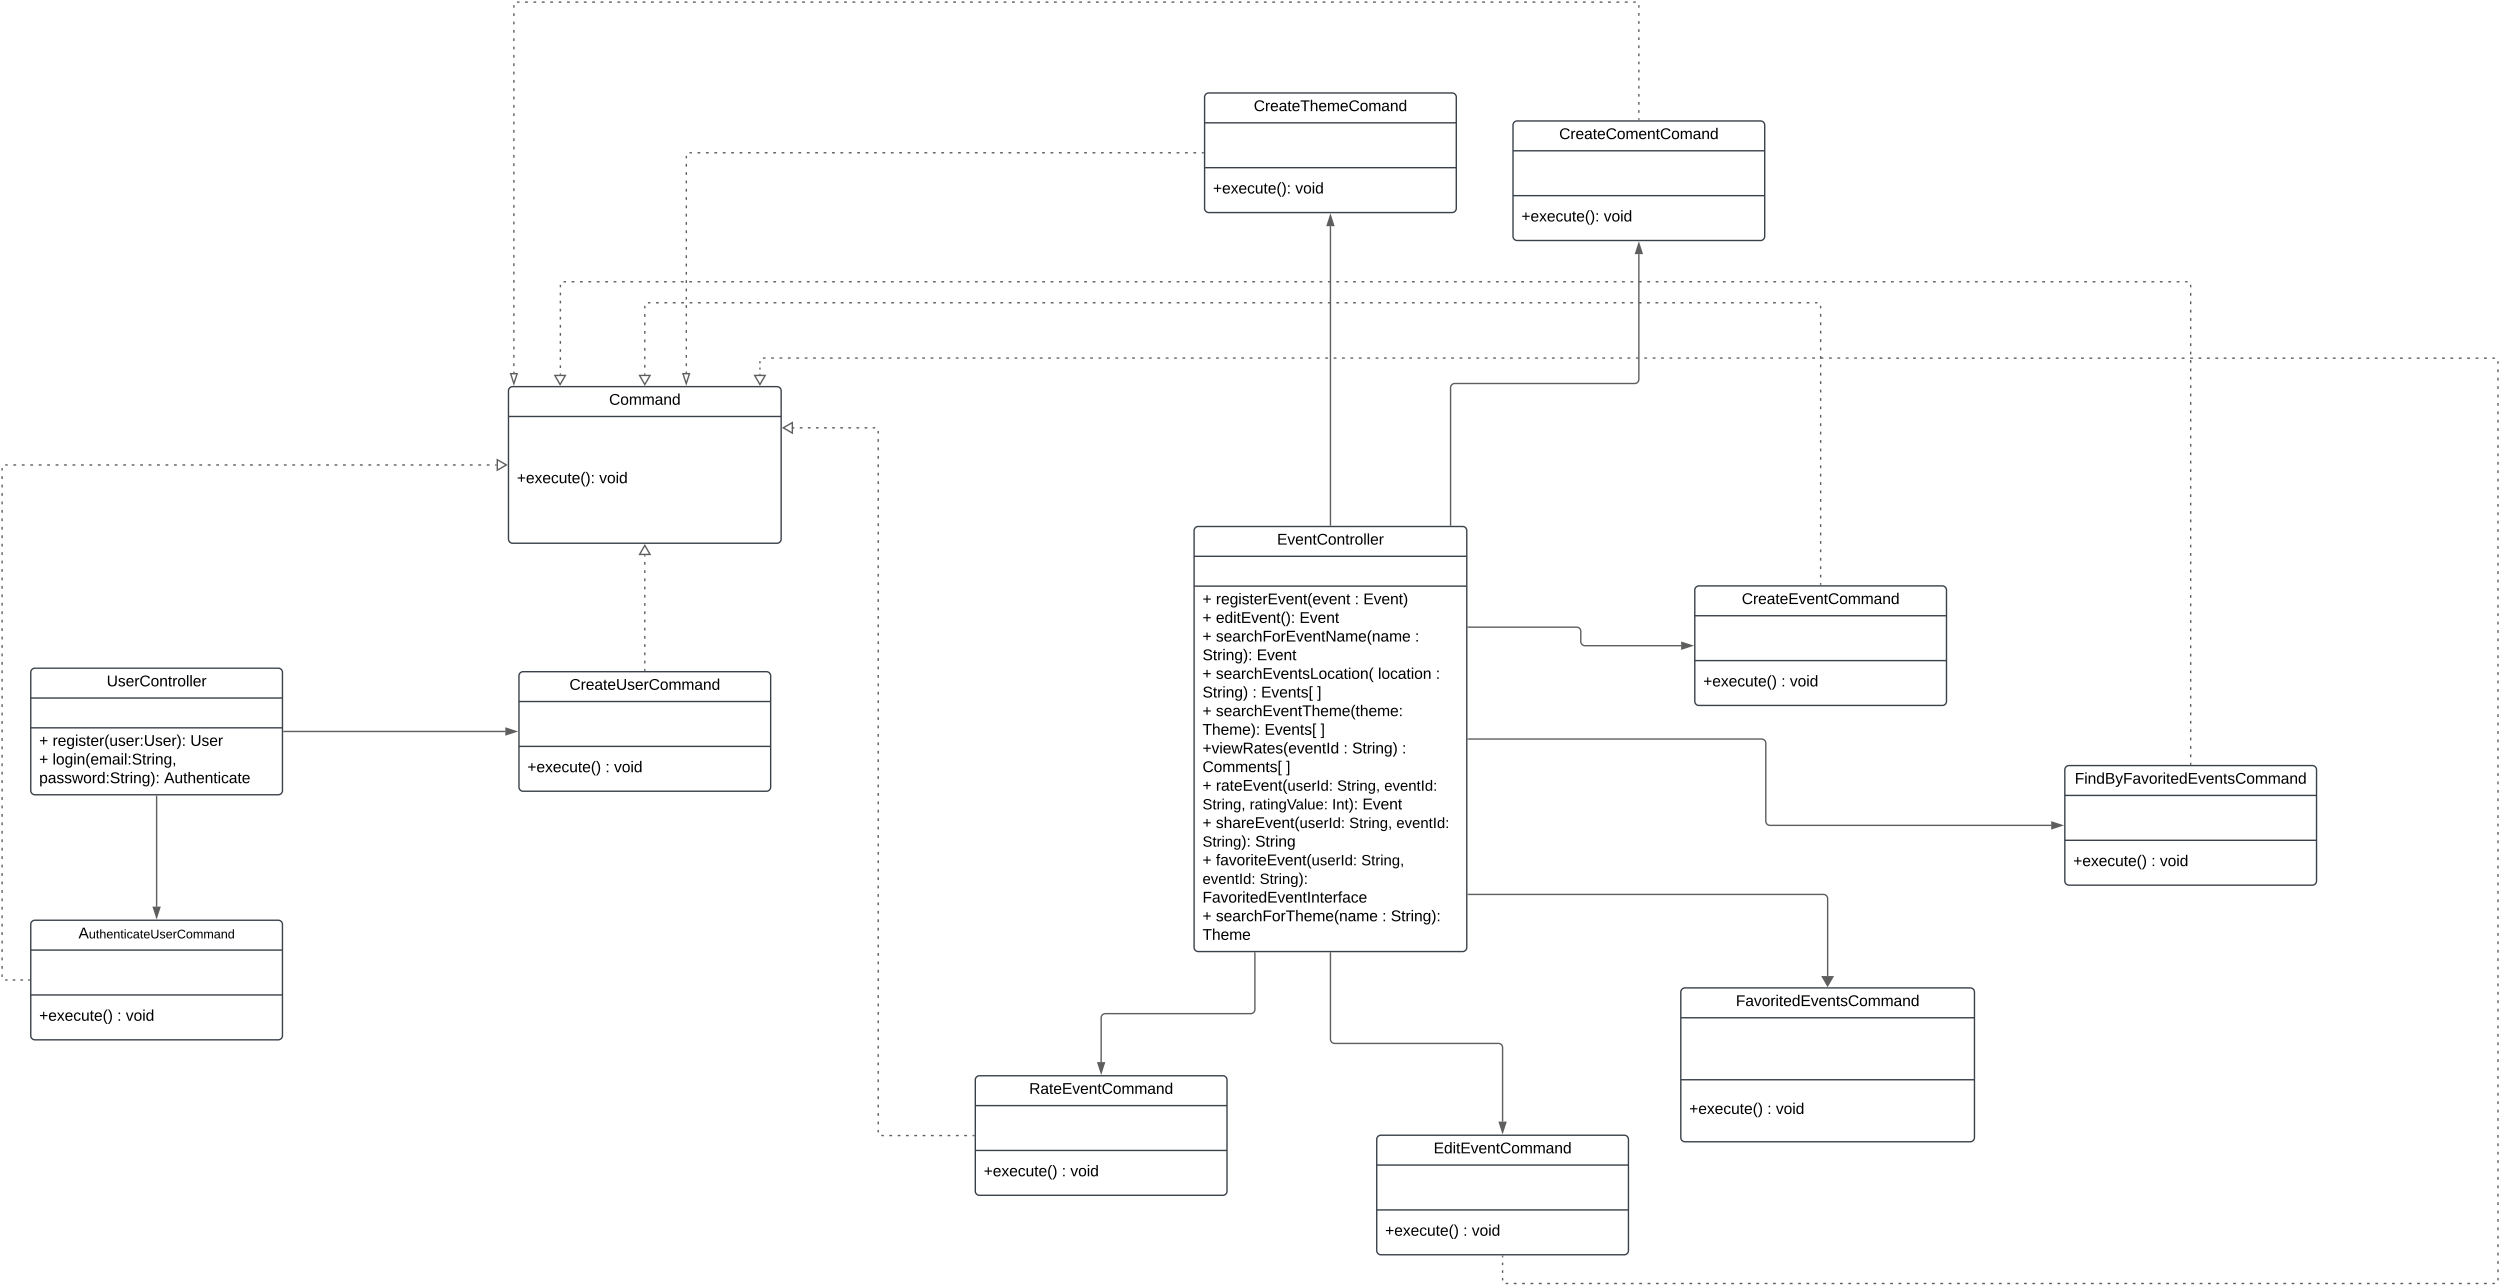 <svg xmlns="http://www.w3.org/2000/svg" xmlns:xlink="http://www.w3.org/1999/xlink" xmlns:lucid="lucid" width="3575.66" height="1838.67"><g transform="translate(324 -27)" lucid:page-tab-id="0_0"><path d="M-500 0h4000v2000H-500z" fill="#fff"/><path d="M-280 988.7a6 6 0 0 1 6-6H74a6 6 0 0 1 6 6v169a6 6 0 0 1-6 6h-348a6 6 0 0 1-6-6z" stroke="#3a414a" stroke-width="2" fill="#fff"/><path d="M-280 1025.36H80m-360 42.67H80" stroke="#3a414a" stroke-width="2" fill="none"/><use xlink:href="#a" transform="matrix(1,0,0,1,-272,990.696) translate(100.611 17.944)"/><use xlink:href="#b" transform="matrix(1,0,0,1,-268,1076.029) translate(0 17.778)"/><use xlink:href="#c" transform="matrix(1,0,0,1,-268,1076.029) translate(19.136 17.778)"/><use xlink:href="#d" transform="matrix(1,0,0,1,-268,1076.029) translate(216.173 17.778)"/><use xlink:href="#b" transform="matrix(1,0,0,1,-268,1076.029) translate(0 44.444)"/><use xlink:href="#e" transform="matrix(1,0,0,1,-268,1076.029) translate(19.136 44.444)"/><use xlink:href="#f" transform="matrix(1,0,0,1,-268,1076.029) translate(0 71.111)"/><use xlink:href="#g" transform="matrix(1,0,0,1,-268,1076.029) translate(178.704 71.111)"/><path d="M82 1073.2h316.75" stroke="#5e5e5e" stroke-width="2" fill="none"/><path d="M82.03 1074.17H81v-1.95h1.03z" stroke="#5e5e5e" stroke-width=".05" fill="#5e5e5e"/><path d="M414 1073.2l-14.25 4.63v-9.27z" stroke="#5e5e5e" stroke-width="2" fill="#5e5e5e"/><path d="M403.25 586a6 6 0 0 1 6-6h378a6 6 0 0 1 6 6v212a6 6 0 0 1-6 6h-378a6 6 0 0 1-6-6z" stroke="#3a414a" stroke-width="2" fill="#fff"/><path d="M403.25 622.67h390" stroke="#3a414a" stroke-width="2" fill="none"/><use xlink:href="#h" transform="matrix(1,0,0,1,411.249,588) translate(135.858 17.944)"/><use xlink:href="#i" transform="matrix(1,0,0,1,415.249,630.667) translate(0 87.444)"/><use xlink:href="#j" transform="matrix(1,0,0,1,415.249,630.667) translate(117.778 87.444)"/><path d="M598.25 821v1.95m0 7.84v3.92m0 7.84v3.92m0 7.84v3.92m0 7.85v3.9m0 7.85v3.92m0 7.85v3.92m0 7.84v3.92m0 7.85v3.92m0 7.84v3.93m0 7.85v3.92m0 7.84v3.92m0 7.85v3.93m0 7.84v3.92m0 7.84v1.96" stroke="#5e5e5e" stroke-width="2" fill="none"/><path d="M598.25 807l7.5 13h-15z" stroke="#5e5e5e" stroke-width="2" fill="#fff"/><path d="M599.22 986.7h-1.95v-1.03h1.95z" stroke="#5e5e5e" stroke-width=".05" fill="#5e5e5e"/><path d="M418.25 993.7a6 6 0 0 1 6-6h348a6 6 0 0 1 6 6v159a6 6 0 0 1-6 6h-348a6 6 0 0 1-6-6z" stroke="#3a414a" stroke-width="2" fill="#fff"/><path d="M418.25 1030.36h360m-360 64.17h360" stroke="#3a414a" stroke-width="2" fill="none"/><use xlink:href="#k" transform="matrix(1,0,0,1,426.249,995.696) translate(64.191 17.944)"/><use xlink:href="#l" transform="matrix(1,0,0,1,430.249,1102.529) translate(0 28.944)"/><use xlink:href="#m" transform="matrix(1,0,0,1,430.249,1102.529) translate(111.605 28.944)"/><use xlink:href="#j" transform="matrix(1,0,0,1,430.249,1102.529) translate(123.951 28.944)"/><path d="M-100 1165.7v158" stroke="#5e5e5e" stroke-width="2" fill="none"/><path d="M-99.03 1165.72h-1.94v-1.02h1.94z" stroke="#5e5e5e" stroke-width=".05" fill="#5e5e5e"/><path d="M-100 1338.97l-4.64-14.27h9.28z" stroke="#5e5e5e" stroke-width="2" fill="#5e5e5e"/><path d="M-280 1349.2a6 6 0 0 1 6-6H74a6 6 0 0 1 6 6v159a6 6 0 0 1-6 6h-348a6 6 0 0 1-6-6z" stroke="#3a414a" stroke-width="2" fill="#fff"/><path d="M-280 1385.87H80m-360 64.17H80" stroke="#3a414a" stroke-width="2" fill="none"/><use xlink:href="#n" transform="matrix(1,0,0,1,-272,1351.204) translate(60.243 17.944)"/><use xlink:href="#l" transform="matrix(1,0,0,1,-268,1458.037) translate(0 28.944)"/><use xlink:href="#m" transform="matrix(1,0,0,1,-268,1458.037) translate(111.605 28.944)"/><use xlink:href="#j" transform="matrix(1,0,0,1,-268,1458.037) translate(123.951 28.944)"/><path d="M-282 1428.7h-1.83m-7.34 0h-3.66m-7.34 0h-3.66m-7.34 0H-315l-.94-.07-.6-.15m-4.24-4.23l-.15-.6-.07-.95v-2m0-8.06v-4.03m0-8.04v-4.03m0-8.05v-4.02m0-8.06v-4.02m0-8.06v-4.02m0-8.05v-4.03m0-8.05v-4.03m0-8.05v-4.04m0-8.05V1312m0-8.05v-4.02m0-8.05v-4.02m0-8.05v-4.03m0-8.05v-4.03m0-8.05v-4.03m0-8.06v-4.02m0-8.06v-4.02m0-8.06v-4.02m0-8.05v-4.02m0-8.05v-4.03m0-8.05v-4.03m0-8.05v-4.02m0-8.06v-4.03m0-8.06v-4m0-8.06v-4.03m0-8.04v-4.03m0-8.05v-4.03m0-8.05v-4.03m0-8.05v-4.02m0-8.06v-4.02m0-8.06v-4.02m0-8.05v-4.04m0-8.05v-4.02m0-8.05v-4.03m0-8.05v-4.02m0-8.06v-4.02m0-8.06v-4.03m0-8.05v-4.03m0-8.06v-4.03m0-8.04v-4.03m0-8.05v-4.03m0-8.05v-4.02m0-8.06v-4.02m0-8.05v-4.03m0-8.05v-4.03m0-8.05v-4.04m0-8.05v-4m0-8.07V853m0-8.05v-4.02m0-8.05v-4.03m0-8.05v-4.03m0-8.05v-4.03m0-8.06v-4.03m0-8.04v-4.02m0-8.06v-4.02m0-8.06v-4.02m0-8.05v-4.03m0-8.05v-4.03m0-8.05v-4.03m0-8.05v-4.03m0-8.06v-2l.07-.94.15-.6m4.23-4.24l.6-.15.95-.07h2m8.08 0h4.03m8.07 0h4.03m8.06 0h4.03m8.05 0h4.03m8.06 0h4.03m8.06 0h4.03m8.06 0h4.03m8.06 0h4.04m8.06 0h4.03m8.06 0h4.02m8.06 0h4.03m8.07 0h4.03m8.06 0h4.03m8.05 0h4.03m8.06 0h4.03m8.07 0h4.03m8.06 0h4.03m8.06 0h4.03m8.06 0h4.04m8.06 0h4.03m8.06 0h4.02m8.06 0H-47m8.07 0h4.03m8.06 0h4.03m8.05 0h4.03m8.06 0h4.03m8.06 0h4.03m8.06 0h4.03m8.06 0h4.05m8.05 0h4.03m8.07 0h4.03m8.06 0h4.02m8.06 0H86m8.07 0h4.03m8.06 0h4.03m8.05 0h4.03m8.06 0h4.03m8.06 0h4.03m8.06 0h4.03m8.06 0h4.04m8.06 0h4.03m8.06 0h4.02m8.06 0h4.03m8.07 0H219m8.06 0h4.03m8.06 0h4.03m8.05 0h4.03m8.06 0h4.03m8.06 0h4.03m8.06 0h4.03m8.06 0h4.04m8.06 0h4.03m8.06 0h4.02m8.06 0h4.03m8.07 0H352m8.06 0h4.03m8.05 0h4.03m8.06 0h2.02" stroke="#5e5e5e" stroke-width="2" fill="none"/><path d="M-281 1429.68h-1.03v-1.95h1.03z" stroke="#5e5e5e" stroke-width=".05" fill="#5e5e5e"/><path d="M400.25 692l-13 7.5v-15z" stroke="#5e5e5e" stroke-width="2" fill="#fff"/><path d="M1775.88 923.97h155.06a6 6 0 0 1 6 6v14.53a6 6 0 0 0 6 6h137.56" stroke="#5e5e5e" stroke-width="2" fill="none"/><path d="M1775.9 924.95h-1.03V923h1.03z" stroke="#5e5e5e" stroke-width=".05" fill="#5e5e5e"/><path d="M2095.76 950.5l-14.26 4.63v-9.26z" stroke="#5e5e5e" stroke-width="2" fill="#5e5e5e"/><path d="M1470.82 1390v80.8a6 6 0 0 1-6 6h-207.87a6 6 0 0 0-6 6v63.32" stroke="#5e5e5e" stroke-width="2" fill="none"/><path d="M1471.8 1390.03h-1.96V1389h1.95z" stroke="#5e5e5e" stroke-width=".05" fill="#5e5e5e"/><path d="M1250.95 1561.38l-4.63-14.26h9.27z" stroke="#5e5e5e" stroke-width="2" fill="#5e5e5e"/><path d="M598.25 563v-2m0-8.1v-4.04m0-8.08v-4.04m0-8.1v-4.03m0-8.07v-4.05m0-8.08v-4.04m0-8.1v-4.03m0-8.08v-4.04m0-8.08V466l.07-.94.15-.6m4.23-4.24l.6-.15.95-.07h2m8 0h4m8.02 0h4m8 0h4.02m8 0h4m8 0h4m8.02 0h4m8 0h4.02m8 0h4m8.02 0h4m8 0h4.02m8 0h4m8.02 0h4m8 0h4m8.02 0h4m8.02 0h4m8 0h4m8.02 0h4m8 0h4.02m8 0h4m8.02 0h4m8 0h4.02m8 0h4m8.02 0h4m8 0h4m8.02 0h4m8.02 0h4m8 0h4m8.02 0h4m8 0h4.02m8 0h4m8.02 0h4m8 0h4m8.02 0h4m8 0h4.02m8 0h4m8.02 0h4m8 0h4.02m8 0h4m8.02 0h4m8 0h4.02m8 0h4m8.02 0h4m8 0h4m8.02 0h4m8 0h4.02m8 0h4m8.02 0h4m8 0h4.02m8 0h4m8.02 0h4m8 0h4m8.02 0h4m8 0h4.02m8 0h4m8.02 0h4m8 0h4.02m8 0h4m8.02 0h4m8 0h4m8.02 0h4m8.02 0h4m8 0h4m8.02 0h4m8 0h4.02m8 0h4m8.02 0h4m8 0h4.02m8 0h4m8.02 0h4m8 0h4m8.02 0h4m8 0h4.02m8 0h4m8.02 0h4m8 0h4.02m8 0h4m8.02 0h4m8 0h4m8.02 0h4m8.02 0h4m8 0h4m8.02 0h4m8 0h4.02m8 0h4m8.02 0h4m8 0h4.02m8 0h4m8.02 0h4m8 0h4m8.02 0h4m8 0h4.02m8 0h4m8.02 0h4m8 0h4m8.02 0h4m8.02 0h4m8 0h4m8.02 0h4m8 0h4.02m8 0h4m8.02 0h4m8 0h4.02m8 0h4m8.02 0h4m8 0h4m8.02 0h4m8.02 0h4m8 0h4m8.02 0h4m8 0h4.02m8 0h4m8.02 0h4m8 0h4m8.02 0h4m8.02 0h4m8 0h4m8.02 0h4m8 0h4.02m8 0h4m8.02 0h4m8 0h4m8.02 0h4m8.02 0h4m8 0h4m8.02 0h4m8 0h4.02m8 0h4m8.02 0h4m8 0h4.02m8 0h4m8.02 0h4m8 0h4m8.02 0h4m8 0h4.02m8 0h4m8.02 0h4m8 0h4.02m8 0h4m8.02 0h2l.94.07.6.15m4.24 4.23l.15.6.07.95v2m0 8.02v4.02m0 8.02v4m0 8.03v4m0 8.02v4m0 8.03v4m0 8.03v4m0 8.03v4.02m0 8.02v4m0 8.03v4m0 8.03v4m0 8.03v4m0 8.03v4m0 8.03v4m0 8.02v4m0 8.03v4m0 8.03v4m0 8.03v4.02m0 8.02v4m0 8.03v4m0 8.03v4m0 8.03v4m0 8.03v4m0 8.03v4m0 8.02v4m0 8.03v4m0 8.03v4m0 8.03v4.02m0 8.02v4m0 8.03v4m0 8.03v4m0 8.03v4m0 8.04v4m0 8.02v2" stroke="#5e5e5e" stroke-width="2" fill="none"/><path d="M598.25 577l-7.5-13h15z" stroke="#5e5e5e" stroke-width="2" fill="#fff"/><path d="M2280.97 864h-1.94v-1.03h1.94z" stroke="#5e5e5e" stroke-width=".05" fill="#5e5e5e"/><path d="M2100 871a6 6 0 0 1 6-6h348a6 6 0 0 1 6 6v159a6 6 0 0 1-6 6h-348a6 6 0 0 1-6-6z" stroke="#3a414a" stroke-width="2" fill="#fff"/><path d="M2100 907.67h360m-360 64.16h360" stroke="#3a414a" stroke-width="2" fill="none"/><use xlink:href="#o" transform="matrix(1,0,0,1,2108,873) translate(59.191 17.944)"/><use xlink:href="#l" transform="matrix(1,0,0,1,2112,979.833) translate(0 28.944)"/><use xlink:href="#m" transform="matrix(1,0,0,1,2112,979.833) translate(111.605 28.944)"/><use xlink:href="#j" transform="matrix(1,0,0,1,2112,979.833) translate(123.951 28.944)"/><path d="M1070.95 1571.62a6 6 0 0 1 6-6h348a6 6 0 0 1 6 6v159a6 6 0 0 1-6 6h-348a6 6 0 0 1-6-6z" stroke="#3a414a" stroke-width="2" fill="#fff"/><path d="M1070.95 1608.3h360m-360 64.15h360" stroke="#3a414a" stroke-width="2" fill="none"/><use xlink:href="#p" transform="matrix(1,0,0,1,1078.955,1573.621) translate(69.037 17.944)"/><use xlink:href="#q" transform="matrix(1,0,0,1,1082.955,1680.455) translate(0 28.944)"/><use xlink:href="#r" transform="matrix(1,0,0,1,1082.955,1680.455) translate(111.605 28.944)"/><use xlink:href="#s" transform="matrix(1,0,0,1,1082.955,1680.455) translate(123.951 28.944)"/><path d="M1383.88 786a6 6 0 0 1 6-6h378a6 6 0 0 1 6 6v596a6 6 0 0 1-6 6h-378a6 6 0 0 1-6-6z" stroke="#3a414a" stroke-width="2" fill="#fff"/><path d="M1383.88 822.67h390m-390 42.66h390" stroke="#3a414a" stroke-width="2" fill="none"/><use xlink:href="#t" transform="matrix(1,0,0,1,1391.875,788) translate(110.611 17.944)"/><use xlink:href="#u" transform="matrix(1,0,0,1,1395.875,873.333) translate(0 17.944)"/><use xlink:href="#v" transform="matrix(1,0,0,1,1395.875,873.333) translate(19.136 17.944)"/><use xlink:href="#r" transform="matrix(1,0,0,1,1395.875,873.333) translate(217.654 17.944)"/><use xlink:href="#w" transform="matrix(1,0,0,1,1395.875,873.333) translate(230 17.944)"/><use xlink:href="#u" transform="matrix(1,0,0,1,1395.875,873.333) translate(0 44.611)"/><use xlink:href="#x" transform="matrix(1,0,0,1,1395.875,873.333) translate(19.136 44.611)"/><use xlink:href="#y" transform="matrix(1,0,0,1,1395.875,873.333) translate(138.704 44.611)"/><use xlink:href="#u" transform="matrix(1,0,0,1,1395.875,873.333) translate(0 71.278)"/><use xlink:href="#z" transform="matrix(1,0,0,1,1395.875,873.333) translate(19.136 71.278)"/><use xlink:href="#A" transform="matrix(1,0,0,1,1395.875,873.333) translate(303.889 71.278)"/><use xlink:href="#B" transform="matrix(1,0,0,1,1395.875,873.333) translate(0 97.944)"/><use xlink:href="#y" transform="matrix(1,0,0,1,1395.875,873.333) translate(77.593 97.944)"/><use xlink:href="#u" transform="matrix(1,0,0,1,1395.875,873.333) translate(0 124.611)"/><use xlink:href="#C" transform="matrix(1,0,0,1,1395.875,873.333) translate(19.136 124.611)"/><use xlink:href="#D" transform="matrix(1,0,0,1,1395.875,873.333) translate(251.049 124.611)"/><use xlink:href="#A" transform="matrix(1,0,0,1,1395.875,873.333) translate(333.642 124.611)"/><use xlink:href="#E" transform="matrix(1,0,0,1,1395.875,873.333) translate(0 151.278)"/><use xlink:href="#r" transform="matrix(1,0,0,1,1395.875,873.333) translate(71.42 151.278)"/><use xlink:href="#F" transform="matrix(1,0,0,1,1395.875,873.333) translate(83.765 151.278)"/><use xlink:href="#G" transform="matrix(1,0,0,1,1395.875,873.333) translate(164.012 151.278)"/><use xlink:href="#u" transform="matrix(1,0,0,1,1395.875,873.333) translate(0 177.944)"/><use xlink:href="#H" transform="matrix(1,0,0,1,1395.875,873.333) translate(19.136 177.944)"/><use xlink:href="#I" transform="matrix(1,0,0,1,1395.875,873.333) translate(0 204.611)"/><use xlink:href="#F" transform="matrix(1,0,0,1,1395.875,873.333) translate(88.704 204.611)"/><use xlink:href="#G" transform="matrix(1,0,0,1,1395.875,873.333) translate(168.951 204.611)"/><use xlink:href="#J" transform="matrix(1,0,0,1,1395.875,873.333) translate(0 231.278)"/><use xlink:href="#r" transform="matrix(1,0,0,1,1395.875,873.333) translate(201.605 231.278)"/><use xlink:href="#E" transform="matrix(1,0,0,1,1395.875,873.333) translate(213.951 231.278)"/><use xlink:href="#A" transform="matrix(1,0,0,1,1395.875,873.333) translate(285.37 231.278)"/><use xlink:href="#K" transform="matrix(1,0,0,1,1395.875,873.333) translate(0 257.944)"/><use xlink:href="#G" transform="matrix(1,0,0,1,1395.875,873.333) translate(119.568 257.944)"/><use xlink:href="#u" transform="matrix(1,0,0,1,1395.875,873.333) translate(0 284.611)"/><use xlink:href="#L" transform="matrix(1,0,0,1,1395.875,873.333) translate(19.136 284.611)"/><use xlink:href="#M" transform="matrix(1,0,0,1,1395.875,873.333) translate(192.533 284.611)"/><use xlink:href="#N" transform="matrix(1,0,0,1,1395.875,873.333) translate(259.97 284.611)"/><use xlink:href="#M" transform="matrix(1,0,0,1,1395.875,873.333) translate(0 311.278)"/><use xlink:href="#O" transform="matrix(1,0,0,1,1395.875,873.333) translate(67.437 311.278)"/><use xlink:href="#P" transform="matrix(1,0,0,1,1395.875,873.333) translate(185.363 311.278)"/><use xlink:href="#y" transform="matrix(1,0,0,1,1395.875,873.333) translate(228.758 311.278)"/><use xlink:href="#u" transform="matrix(1,0,0,1,1395.875,873.333) translate(0 337.944)"/><use xlink:href="#Q" transform="matrix(1,0,0,1,1395.875,873.333) translate(19.136 337.944)"/><use xlink:href="#M" transform="matrix(1,0,0,1,1395.875,873.333) translate(209.817 337.944)"/><use xlink:href="#N" transform="matrix(1,0,0,1,1395.875,873.333) translate(277.254 337.944)"/><use xlink:href="#R" transform="matrix(1,0,0,1,1395.875,873.333) translate(0 364.611)"/><use xlink:href="#S" transform="matrix(1,0,0,1,1395.875,873.333) translate(75.277 364.611)"/><use xlink:href="#u" transform="matrix(1,0,0,1,1395.875,873.333) translate(0 391.278)"/><use xlink:href="#T" transform="matrix(1,0,0,1,1395.875,873.333) translate(19.136 391.278)"/><use xlink:href="#U" transform="matrix(1,0,0,1,1395.875,873.333) translate(227.04 391.278)"/><use xlink:href="#V" transform="matrix(1,0,0,1,1395.875,873.333) translate(0 417.944)"/><use xlink:href="#W" transform="matrix(1,0,0,1,1395.875,873.333) translate(81.778 417.944)"/><use xlink:href="#X" transform="matrix(1,0,0,1,1395.875,873.333) translate(0 444.611)"/><use xlink:href="#b" transform="matrix(1,0,0,1,1395.875,873.333) translate(0 471.278)"/><use xlink:href="#Y" transform="matrix(1,0,0,1,1395.875,873.333) translate(19.136 471.278)"/><use xlink:href="#m" transform="matrix(1,0,0,1,1395.875,873.333) translate(256.975 471.278)"/><use xlink:href="#Z" transform="matrix(1,0,0,1,1395.875,873.333) translate(269.321 471.278)"/><use xlink:href="#aa" transform="matrix(1,0,0,1,1395.875,873.333) translate(0 497.944)"/><path d="M2080 1446a6 6 0 0 1 6-6h408a6 6 0 0 1 6 6v208a6 6 0 0 1-6 6h-408a6 6 0 0 1-6-6z" stroke="#3a414a" stroke-width="2" fill="#fff"/><path d="M2080 1482.67h420m-420 88.66h420" stroke="#3a414a" stroke-width="2" fill="none"/><g><use xlink:href="#ab" transform="matrix(1,0,0,1,2088,1448) translate(70.704 17.944)"/></g><g><use xlink:href="#q" transform="matrix(1,0,0,1,2092,1579.333) translate(0 40.944)"/><use xlink:href="#r" transform="matrix(1,0,0,1,2092,1579.333) translate(111.605 40.944)"/><use xlink:href="#s" transform="matrix(1,0,0,1,2092,1579.333) translate(123.951 40.944)"/></g><path d="M2290 1423v-110.73a6 6 0 0 0-6-6h-508.13" stroke="#5e5e5e" stroke-width="2" fill="none"/><path d="M2290 1437l-7.5-13h15z" stroke="#5e5e5e" stroke-width="2" fill="#5e5e5e"/><path d="M1775.9 1307.25h-1.03v-1.95h1.03z" stroke="#5e5e5e" stroke-width=".05" fill="#5e5e5e"/><path d="M1578.88 1390v123.34a6 6 0 0 0 6 6h234.22a6 6 0 0 1 6 6v105.83" stroke="#5e5e5e" stroke-width="2" fill="none"/><path d="M1579.85 1390.03h-1.95V1389h1.95z" stroke="#5e5e5e" stroke-width=".05" fill="#5e5e5e"/><path d="M1825.1 1646.44l-4.63-14.27h9.27z" stroke="#5e5e5e" stroke-width="2" fill="#5e5e5e"/><path d="M1645.1 1656.67a6 6 0 0 1 6-6h348a6 6 0 0 1 6 6v159a6 6 0 0 1-6 6h-348a6 6 0 0 1-6-6z" stroke="#3a414a" stroke-width="2" fill="#fff"/><path d="M1645.1 1693.34h360m-360 64.17h360" stroke="#3a414a" stroke-width="2" fill="none"/><g><use xlink:href="#ac" transform="matrix(1,0,0,1,1653.103,1658.672) translate(73.358 17.944)"/></g><g><use xlink:href="#q" transform="matrix(1,0,0,1,1657.103,1765.505) translate(0 28.944)"/><use xlink:href="#r" transform="matrix(1,0,0,1,1657.103,1765.505) translate(111.605 28.944)"/><use xlink:href="#s" transform="matrix(1,0,0,1,1657.103,1765.505) translate(123.951 28.944)"/></g><path d="M1775.88 1084h419.68a6 6 0 0 1 6 6v111.5a6 6 0 0 0 6 6h402.2" stroke="#5e5e5e" stroke-width="2" fill="none"/><path d="M1775.9 1084.97h-1.03v-1.94h1.03z" stroke="#5e5e5e" stroke-width=".05" fill="#5e5e5e"/><path d="M2625 1207.5l-14.25 4.64v-9.27z" stroke="#5e5e5e" stroke-width="2" fill="#5e5e5e"/><path d="M2629.25 1128a6 6 0 0 1 6-6h348a6 6 0 0 1 6 6v159a6 6 0 0 1-6 6h-348a6 6 0 0 1-6-6z" stroke="#3a414a" stroke-width="2" fill="#fff"/><path d="M2629.25 1164.67h360m-360 64.17h360" stroke="#3a414a" stroke-width="2" fill="none"/><g><use xlink:href="#ad" transform="matrix(1,0,0,1,2637.25,1130.007) translate(6.198 17.944)"/></g><g><use xlink:href="#l" transform="matrix(1,0,0,1,2641.25,1236.84) translate(0 28.944)"/><use xlink:href="#m" transform="matrix(1,0,0,1,2641.25,1236.84) translate(111.605 28.944)"/><use xlink:href="#j" transform="matrix(1,0,0,1,2641.25,1236.84) translate(123.951 28.944)"/></g><path d="M1068.95 1651.12h-1.98m-7.93 0h-3.96m-7.93 0h-3.97m-7.93 0h-3.96m-7.94 0h-3.97m-7.94 0h-3.97m-7.94 0h-3.96m-7.93 0h-3.97m-7.93 0h-3.96m-7.92 0h-3.97m-7.92 0H948m-7.9 0h-2l-.94-.07-.6-.15m-4.24-4.23l-.14-.6-.08-.95v-2m0-8.04v-4.02m0-8.03V1619m0-8.02v-4.02m0-8.03v-4.02m0-8.02v-4.02m0-8.03v-4.02m0-8.02v-4.02m0-8.04v-4m0-8.05v-4m0-8.05v-4m0-8.05v-4m0-8.05v-4m0-8.05v-4.02m0-8.03v-4.02m0-8.03v-4.02m0-8.03v-4.02m0-8.03v-4.02m0-8.03v-4.02m0-8.03v-4.02m0-8.03v-4.02m0-8.03v-4.02m0-8.03V1378m0-8.04v-4m0-8.05v-4m0-8.04v-4m0-8.05v-4m0-8.04v-4.02m0-8.03v-4m0-8.04v-4.02m0-8.03v-4m0-8.04v-4.02m0-8.03v-4m0-8.04v-4.02m0-8.03v-4m0-8.04v-4.02m0-8.03v-4m0-8.05v-4m0-8.05v-4m0-8.05v-4m0-8.05v-4m0-8.05v-4m0-8.05v-4.02m0-8.03v-4.02m0-8.03v-4.02m0-8.03v-4.02m0-8.03v-4.02m0-8.03v-4.02m0-8.03v-4.02m0-8.03v-4.02m0-8.04v-4.02m0-8.03v-4.02m0-8.04v-4.02m0-8.04v-4m0-8.05v-4.02m0-8.04v-4m0-8.05v-4.03m0-8.03v-4.02m0-8.03v-4.03m0-8.03v-4.02m0-8.03v-4.03m0-8.03v-4.02m0-8.03v-4.03m0-8.03v-4.02m0-8.03v-4.03m0-8.03v-4.02m0-8.04v-4m0-8.05v-4m0-8.05v-4m0-8.05v-4m0-8.05v-4m0-8.05v-4.02m0-8.02v-4.02m0-8.03v-4.02m0-8.02v-4.02m0-8.03v-4.02m0-8.02v-4.02m0-8.03v-4.02m0-8.02v-4.02m0-8.03v-4.02m0-8.02v-4.02m0-8.04v-4m0-8.05v-4m0-8.05v-2l-.07-.94-.15-.62m-4.23-4.23l-.6-.14-.95-.1h-1.93m-7.72 0h-3.87m-7.72 0H901m-7.73 0h-3.86m-7.7 0h-3.87m-7.73 0h-3.86m-7.72 0h-3.87m-7.72 0h-3.86m-7.73 0h-3.86m-7.72 0h-3.87m-7.73 0h-1.93" stroke="#5e5e5e" stroke-width="2" fill="none"/><path d="M1069.95 1652.1h-1.02v-1.95h1.02z" stroke="#5e5e5e" stroke-width=".05" fill="#5e5e5e"/><path d="M796.25 638.9l13-7.5v15z" stroke="#5e5e5e" stroke-width="2" fill="#fff"/><path d="M1825.1 1823.67v1.84m0 7.34v3.67m0 7.34v3.67m0 7.34v1.83l.08.94.14.62m4.23 4.23l.62.15.93.07h2m7.97 0h4m7.96 0h4m7.97 0h3.98m7.98 0h4m7.96 0h4m7.96 0h4m7.97 0h3.98m7.98 0h4m7.97 0h4m7.96 0h4m7.96 0h3.98m7.98 0h3.98m7.98 0h4m7.96 0h4m7.97 0h3.98m7.98 0h4m7.97 0h4m7.96 0h4m7.96 0h3.98m7.98 0h3.98m7.98 0h4m7.96 0h4m7.96 0h4m7.97 0h4m7.97 0h4m7.96 0h4m7.96 0h3.98m7.97 0h4m7.97 0h4m7.96 0h4m7.96 0h4m7.96 0h4m7.97 0h3.98m7.98 0h4m7.96 0h3.98m7.97 0h4m7.97 0h3.98m7.98 0h4m7.96 0h4m7.96 0h4m7.97 0h3.98m7.98 0h3.98m8 0h3.98m7.97 0h4m7.96 0h4m7.98 0h3.98m7.98 0h4m7.96 0h4m7.96 0h4m7.97 0h3.98m8 0h3.98m7.97 0h4m7.96 0h4m7.97 0h4m7.97 0h4m7.96 0h4m7.96 0h4m7.97 0h3.98m8 0h3.97m7.98 0h4m7.96 0h4m7.97 0h4m7.97 0h3.98m7.98 0h4m7.96 0h4m7.96 0h4m7.97 0h3.97m7.98 0h3.98m7.98 0h4m7.97 0h4m7.97 0h3.98m7.98 0h4m7.96 0h4m7.96 0h4m7.96 0h4m7.97 0h3.98m7.98 0h4m7.97 0h4m7.96 0h4m7.97 0h3.98m7.98 0h4m7.96 0h4m7.96 0h4m7.97 0h3.98m7.98 0h4m7.97 0h4m7.96 0h4m7.96 0h3.98m7.98 0h3.98m7.98 0h4m7.96 0h4m7.96 0h4m7.97 0h4m7.97 0h4m7.96 0h4m7.96 0h3.98m7.97 0h4m7.97 0h4m7.96 0h4m7.96 0h4m7.96 0h4m7.97 0h4m7.96 0h4m7.96 0h3.98m7.97 0h4m7.97 0h3.98m7.98 0h4m7.96 0h4m7.96 0h4m7.97 0h3.98m7.98 0h4m7.96 0h3.98m7.97 0h4m7.97 0h3.98m7.98 0h3.98m7.98 0h4m7.96 0h4m7.96 0h2l.94-.07.6-.15m4.24-4.23l.14-.6.08-.95v-2m0-8.03v-4m0-8.03v-4m0-8.02v-4m0-8.04v-4m0-8.03v-4m0-8.03v-4m0-8.03v-4m0-8.03v-4m0-8.03v-4m0-8.03v-4m0-8.03v-4m0-8.03v-4m0-8.03v-4m0-8.03v-4m0-8.03v-4m0-8.03v-4m0-8.04v-4m0-8.03v-4m0-8.03v-4m0-8.04v-4m0-8.03v-4m0-8.03v-4.02m0-8.02v-4m0-8.03v-4m0-8.03v-4.02m0-8.02v-4m0-8.03v-4m0-8.04v-4m0-8.03v-4m0-8.03v-4.02m0-8.02v-4m0-8.03v-4m0-8.03v-4.02m0-8.02v-4m0-8.03v-4m0-8.04v-4m0-8.03v-4m0-8.03v-4m0-8.04v-4m0-8.03v-4m0-8.03v-4m0-8.04v-4m0-8.03v-4m0-8.04v-4.02m0-8.02v-4m0-8.03v-4m0-8.04v-4.02m0-8.02v-4m0-8.03v-4m0-8.04v-4.02m0-8.02v-4m0-8.03v-4.02m0-8v-4.02m0-8.02v-4m0-8.03v-4.02m0-8v-4.02m0-8.02v-4m0-8.04v-4m0-8.03v-4.02m0-8.02v-4.02m0-8.02v-4m0-8.03v-4.02m0-8.02v-4.02m0-8.02v-4m0-8.03v-4.02m0-8.03v-4m0-8.03v-4m0-8.03v-4.03m0-8.02v-4m0-8.03v-4m0-8.03v-4.03m0-8.02v-4m0-8.03v-4m0-8.04v-4m0-8.03v-4m0-8.03v-4m0-8.04v-4m0-8.03v-4m0-8.03v-4m0-8.04v-4m0-8.03v-4m0-8.04v-4m0-8.02v-4m0-8.03v-4m0-8.04v-4m0-8.02v-4m0-8.03v-4m0-8.04v-4m0-8.02v-4m0-8.03v-4.02m0-8.02v-4m0-8.02v-4m0-8.04v-4m0-8.03v-4m0-8.02v-4m0-8.04v-4m0-8.03v-4m0-8.02v-4m0-8.04v-4m0-8.03v-4m0-8.02v-4.02m0-8.02v-4m0-8.03v-4m0-8.03v-4m0-8.03v-4m0-8.03v-4m0-8.03v-4m0-8.03v-4m0-8.03v-2l-.08-.94-.14-.6m-4.23-4.24l-.6-.15-.94-.07h-2m-8 0h-4m-8.02 0h-4m-8 0h-4m-8 0h-4.02m-8 0h-4m-8 0h-4m-8.02 0h-4m-8 0h-4m-8.02 0h-4m-8 0h-4m-8 0h-4.02m-8 0h-4m-8 0h-4m-8.02 0h-4m-8 0h-4m-8.02 0h-4m-8 0h-4m-8 0h-4.02m-8 0h-4m-8 0h-4m-8.02 0h-4m-8 0h-4m-8.02 0h-4m-8 0h-4m-8 0h-4.02m-8 0h-4m-8 0h-4m-8.02 0h-4m-8 0h-4m-8.02 0h-4m-8 0h-4m-8 0h-4.02m-8 0h-4m-8 0h-4.02m-8 0h-4m-8 0h-4m-8.02 0h-4m-8 0h-4m-8.02 0h-4m-8 0h-4m-8 0h-4.02m-8 0h-4m-8 0h-4m-8.02 0h-4m-8 0h-4m-8.02 0h-4m-8 0h-4m-8 0h-4.02m-8 0h-4m-8 0h-4m-8.02 0h-4m-8 0h-4m-8 0h-4.02m-8 0h-4m-8 0h-4m-8.02 0h-4m-8 0h-4m-8.02 0h-4m-8 0h-4m-8 0h-4.02m-8 0h-4m-8 0h-4m-8.02 0h-4m-8 0h-4m-8.02 0h-4m-8 0h-4m-8 0h-4.02m-8 0h-4m-8 0h-4m-8.02 0h-4m-8 0h-4m-8.02 0h-4m-8 0h-4m-8 0H2352m-8 0h-4m-8 0h-4m-8.02 0h-4m-8 0h-4m-8.02 0h-4m-8 0h-4m-8 0h-4.02m-8 0h-4m-8 0h-4m-8.02 0h-4m-8 0h-4m-8.02 0h-4m-8 0h-4m-8 0h-4.02m-8 0h-4m-8 0h-4m-8.02 0h-4m-8 0h-4m-8.02 0h-4m-8 0h-4m-8 0h-4.02m-8 0h-4m-8 0h-4m-8.02 0h-4m-8 0h-4m-8.02 0h-4m-8 0h-4m-8 0h-4.02m-8 0h-4m-8 0h-4m-8.02 0h-4m-8 0h-4m-8.02 0h-4m-8 0h-4m-8 0h-4.02m-8 0h-4m-8 0h-4m-8.02 0h-4m-8 0h-4m-8.02 0h-4m-8 0h-4m-8 0h-4.02m-8 0h-4m-8 0h-4m-8.02 0h-4m-8 0h-4m-8.02 0h-4m-8 0h-4m-8 0h-4.02m-8 0h-4m-8 0h-4m-8.02 0h-4m-8 0h-4m-8.02 0h-4m-8 0h-4m-8 0h-4.02m-8 0h-4m-8 0h-4m-8.02 0h-4m-8 0h-4m-8.02 0h-4m-8 0h-4m-8 0h-4.02m-8 0h-4m-8 0h-4m-8.02 0h-4m-8 0h-4m-8.02 0h-4m-8 0h-4m-8 0h-4.02m-8 0h-4m-8 0h-4m-8.02 0h-4m-8 0h-4m-8.02 0h-4m-8 0h-4m-8 0h-4.02m-8 0h-4m-8 0h-4m-8.02 0h-4m-8 0h-4m-8.02 0h-4m-8 0h-4m-8 0h-4.02m-8 0h-4m-8 0h-4m-8.02 0h-4m-8 0h-4m-8.02 0h-4m-8 0h-4m-8 0h-4.02m-8 0h-4m-8 0h-4m-8.02 0h-4m-8 0h-4m-8.02 0h-4m-8 0h-4m-8 0h-4.02m-8 0h-4m-8 0h-4m-8.02 0h-4m-8 0h-4m-8.02 0h-4m-8 0h-4m-8 0h-4.02m-8 0h-4m-8 0h-4m-8.02 0h-4m-8 0h-4m-8.02 0h-4m-8 0h-4m-8 0h-4.02m-8 0h-4m-8 0h-4m-8.02 0h-4m-8 0h-4m-8.02 0h-4m-8 0h-4m-8 0H923m-8 0h-4m-8 0h-4m-8.02 0h-4m-8 0h-4m-8.02 0h-4m-8 0h-4m-8 0h-4.02m-8 0h-4m-8 0h-4m-8.02 0h-4m-8 0h-4m-8.02 0h-4m-8 0h-2l-.95.07-.6.15m-4.24 4.23l-.13.6-.08.95v1.5m0 6v3m0 6v1.5" stroke="#5e5e5e" stroke-width="2" fill="none"/><path d="M1826.08 1823.7h-1.95v-1.03h1.95z" stroke="#5e5e5e" stroke-width=".05" fill="#5e5e5e"/><path d="M762.9 577l-7.5-13h15z" stroke="#5e5e5e" stroke-width="2" fill="#fff"/><path d="M2809.25 1120v-2m0-8v-4m0-8v-4m0-8v-4m0-8v-4m0-8v-4m0-8v-4m0-8v-4m0-8v-4m0-8v-4m0-8v-4m0-8v-4m0-8v-4m0-8v-4m0-8v-4m0-8v-4m0-8v-4m0-8v-4m0-8v-4m0-8v-4m0-8v-4m0-8v-4m0-8v-4m0-8v-4m0-8v-4m0-8v-4m0-8v-4m0-8v-4m0-8v-4m0-8v-4m0-8v-4m0-8v-4m0-8v-4m0-8v-4m0-8v-4m0-8v-4m0-8v-4m0-8v-4m0-8v-4m0-8v-4m0-8v-4m0-8v-4m0-8v-4m0-8v-4m0-8v-4m0-8v-4m0-8v-4m0-8v-4m0-8v-4m0-8v-4m0-8v-4m0-8v-4m0-8v-4m0-8v-4m0-8v-4m0-8v-4m0-8v-4m0-8v-2l-.07-.94-.15-.6m-4.23-4.24l-.6-.15-.95-.07h-2m-8.02 0h-4m-8.02 0h-4m-8 0h-4.02m-8 0h-4.02m-8 0h-4.02m-8.02 0h-4m-8.02 0h-4m-8.02 0h-4m-8.02 0h-4m-8.02 0h-4m-8.02 0h-4m-8.03 0h-4m-8.03 0h-4m-8.02 0h-4m-8.02 0h-4m-8.02 0h-4m-8 0h-4.02m-8.02 0h-4m-8.02 0h-4m-8.02 0h-4m-8.02 0h-4m-8.02 0h-4m-8.02 0h-4m-8.03 0h-4m-8.02 0h-4m-8 0h-4m-8.03 0h-4m-8.02 0h-4m-8.02 0h-4m-8.02 0h-4m-8.02 0h-4m-8.02 0h-4m-8.02 0h-4m-8.02 0h-4m-8.02 0h-4m-8.02 0h-4m-8.03 0h-4m-8.02 0h-4m-8.02 0h-4m-8 0h-4.02m-8 0h-4.02m-8 0h-4.02m-8.02 0h-4m-8.02 0h-4m-8.02 0h-4m-8.02 0h-4m-8.02 0h-4m-8.02 0h-4m-8.02 0h-4m-8.03 0h-4m-8.02 0h-4m-8.02 0h-4m-8.02 0h-4m-8 0h-4.02m-8 0h-4.02m-8.02 0h-4m-8.02 0h-4m-8.02 0h-4m-8.02 0h-4m-8.02 0h-4m-8.02 0h-4m-8.03 0h-4m-8 0h-4m-8.03 0h-4m-8.02 0h-4m-8.02 0h-4m-8.02 0h-4m-8 0h-4.02m-8.02 0h-4m-8.02 0h-4m-8.02 0h-4m-8.02 0h-4m-8.02 0h-4m-8.02 0h-4m-8.03 0h-4m-8.02 0h-4m-8 0h-4.02m-8 0h-4.02m-8 0h-4.02m-8 0h-4.02m-8 0h-4.02m-8.02 0h-4m-8.02 0h-4m-8.02 0h-4m-8.02 0h-4m-8.02 0h-4m-8.03 0h-4m-8.02 0h-4m-8.02 0h-4m-8.02 0h-4m-8 0h-4.02m-8 0h-4.02m-8 0h-4.02m-8.02 0h-4m-8.02 0h-4m-8.02 0h-4m-8.02 0h-4m-8.02 0h-4m-8.02 0h-4m-8.02 0h-4m-8.03 0h-4m-8.02 0h-4m-8.02 0h-4m-8.02 0h-4m-8 0h-4.02m-8.02 0h-4m-8.02 0h-4m-8.02 0h-4m-8.02 0h-4m-8.02 0h-4m-8.02 0h-4m-8.02 0h-4m-8.03 0h-4m-8 0h-4m-8.03 0h-4m-8.02 0h-4m-8.02 0h-4m-8.02 0h-4m-8.02 0h-4m-8.02 0h-4m-8.02 0h-4m-8.02 0h-4m-8.02 0h-4m-8.02 0h-4m-8.02 0h-4m-8.03 0h-4m-8.02 0h-4m-8 0h-4.02m-8 0h-4.02m-8 0h-4.02m-8.02 0h-4m-8.02 0h-4m-8.02 0h-4m-8.02 0h-4m-8.02 0h-4m-8.02 0h-4m-8.02 0h-4m-8.03 0h-4m-8.02 0h-4m-8.02 0h-4m-8.02 0h-4m-8 0h-4.02m-8 0h-4.02m-8.02 0h-4m-8.02 0h-4m-8.02 0h-4m-8.02 0h-4m-8.02 0h-4m-8.02 0h-4m-8.02 0h-4m-8.03 0h-4m-8.03 0h-4m-8.02 0h-4m-8.02 0h-4m-8.02 0h-4m-8 0h-4.02m-8.02 0h-4m-8.02 0h-4m-8.02 0h-4m-8.02 0h-4m-8.02 0h-4m-8.02 0h-4m-8.02 0h-4m-8.03 0h-4m-8 0h-4.02m-8 0h-4.02m-8 0h-4.02m-8 0h-4.02m-8 0h-4.02m-8.02 0h-4m-8.02 0h-4m-8.02 0h-4m-8.02 0h-4m-8.02 0h-4m-8.02 0h-4m-8.03 0h-4m-8.02 0h-4m-8.02 0h-4m-8 0h-4.02m-8 0h-4.02m-8 0h-4.02m-8 0h-4.02m-8.02 0h-4m-8.02 0h-4m-8.02 0h-4m-8.02 0h-4m-8.02 0h-4m-8.02 0h-4m-8.03 0h-4m-8.02 0h-4m-8.02 0h-4m-8.02 0h-4m-8 0h-2.02l-.94.07-.6.15m-4.24 4.23l-.14.6-.08.95v1.92m0 7.7v3.85m0 7.7v3.85m0 7.7v3.84m0 7.7v3.85m0 7.7v3.86m0 7.7v3.84m0 7.7v3.85m0 7.7v3.84m0 7.7v3.84m0 7.7v3.85m0 7.7v1.9" stroke="#5e5e5e" stroke-width="2" fill="none"/><path d="M2810.22 1121h-1.94V1120h1.94z" stroke="#5e5e5e" stroke-width=".05" fill="#5e5e5e"/><path d="M477.08 577l-7.5-13h15z" stroke="#5e5e5e" stroke-width="2" fill="#fff"/><path d="M1578.88 778V350.5" stroke="#5e5e5e" stroke-width="2" fill="none"/><path d="M1579.85 779h-1.95v-1.03h1.95z" stroke="#5e5e5e" stroke-width=".05" fill="#5e5e5e"/><path d="M1578.88 335.24l4.63 14.26h-9.26z" stroke="#5e5e5e" stroke-width="2" fill="#5e5e5e"/><path d="M1398.88 166a6 6 0 0 1 6-6h348a6 6 0 0 1 6 6v159a6 6 0 0 1-6 6h-348a6 6 0 0 1-6-6z" stroke="#3a414a" stroke-width="2" fill="#fff"/><path d="M1398.88 202.67h360m-360 64.16h360" stroke="#3a414a" stroke-width="2" fill="none"/><g><use xlink:href="#ae" transform="matrix(1,0,0,1,1406.875,168) translate(62.309 17.944)"/></g><g><use xlink:href="#i" transform="matrix(1,0,0,1,1410.875,274.833) translate(0 28.944)"/><use xlink:href="#j" transform="matrix(1,0,0,1,1410.875,274.833) translate(117.778 28.944)"/></g><path d="M1396.88 245.5h-2m-8.02 0h-4m-8.03 0h-4m-8.02 0h-4m-8 0h-4.02m-8 0h-4.02m-8.02 0h-4m-8.02 0h-4m-8.02 0h-4m-8.02 0h-4m-8.03 0h-4m-8.02 0h-4m-8.02 0h-4m-8 0h-4.02m-8.02 0h-4m-8.02 0h-4m-8.02 0h-4m-8.03 0h-4m-8.03 0h-4m-8.02 0h-4m-8.02 0h-4m-8.03 0h-4m-8.02 0h-4m-8.02 0h-4m-8.02 0h-4m-8.03 0h-4m-8 0h-4.02m-8 0h-4.02m-8 0h-4.02m-8.02 0h-4m-8.02 0h-4m-8.02 0h-4m-8.02 0h-4m-8.03 0h-4m-8.02 0h-4m-8 0h-4.02m-8 0h-4.02m-8.02 0h-4m-8.02 0h-4m-8.02 0h-4m-8.03 0h-4m-8.02 0h-4m-8.02 0h-4m-8.02 0h-4m-8.02 0h-4m-8.02 0h-4m-8.02 0h-4m-8.02 0h-4m-8.03 0h-4m-8.03 0h-4m-8.02 0h-4m-8.02 0h-4m-8.03 0h-4m-8.02 0h-4m-8.02 0h-4m-8.02 0h-4m-8.03 0h-4m-8 0h-4.02m-8 0h-4.02m-8 0h-4.02m-8.02 0h-4m-8.02 0h-2l-.94.07-.6.15m-4.24 4.23l-.15.6-.07.95v1.98m0 7.92v3.97m0 7.92v3.95m0 7.92v3.96m0 7.93v3.96m0 7.92v3.96m0 7.93v3.96m0 7.9v3.97m0 7.93v3.96m0 7.92v3.96m0 7.93v3.96m0 7.92v3.96m0 7.93v3.97m0 7.92v3.96m0 7.92v3.96m0 7.93v3.95m0 7.92v3.96m0 7.93v3.96m0 7.92v3.96m0 7.93v3.96m0 7.9v3.97m0 7.93v3.96m0 7.92v3.96m0 7.92v3.97m0 7.92v3.96m0 7.93v3.96m0 7.92v1.98" stroke="#5e5e5e" stroke-width="2" fill="none"/><path d="M1397.88 246.47h-1.03v-1.94h1.03z" stroke="#5e5e5e" stroke-width=".05" fill="#5e5e5e"/><path d="M657.5 575.76l-4.64-14.26h9.27z" stroke="#5e5e5e" stroke-width="2" fill="#fff"/><path d="M1840 206a6 6 0 0 1 6-6h348a6 6 0 0 1 6 6v159a6 6 0 0 1-6 6h-348a6 6 0 0 1-6-6z" stroke="#3a414a" stroke-width="2" fill="#fff"/><path d="M1840 242.67h360m-360 64.16h360" stroke="#3a414a" stroke-width="2" fill="none"/><g><use xlink:href="#af" transform="matrix(1,0,0,1,1848,208) translate(57.988 17.944)"/></g><g><use xlink:href="#i" transform="matrix(1,0,0,1,1852,314.833) translate(0 28.944)"/><use xlink:href="#j" transform="matrix(1,0,0,1,1852,314.833) translate(117.778 28.944)"/></g><path d="M1750.7 778V581.5a6 6 0 0 1 6-6H2014a6 6 0 0 0 6-6v-179" stroke="#5e5e5e" stroke-width="2" fill="none"/><path d="M1751.66 779h-1.95v-1.03h1.96z" stroke="#5e5e5e" stroke-width=".05" fill="#5e5e5e"/><path d="M2020 375.24l4.63 14.26h-9.27z" stroke="#5e5e5e" stroke-width="2" fill="#5e5e5e"/><path d="M2020 198v-1.93m0-7.7v-3.87m0-7.7v-3.87m0-7.72v-3.84m0-7.72v-3.85m0-7.73v-3.86m0-7.7v-3.86m0-7.7v-3.87m0-7.7v-3.87m0-7.7v-3.87m0-7.72v-3.84m0-7.72V68.8m0-7.73V57.2m0-7.7v-3.86m0-7.7V36l-.07-.94-.15-.6m-4.23-4.24l-.6-.15-.95-.07h-2m-8 0h-4m-8 0h-4.02m-8 0h-4m-8 0h-4m-8.02 0h-4m-8 0h-4m-8 0h-4m-8.02 0h-4m-8 0h-4m-8.02 0h-4m-8 0h-4m-8 0h-4m-8.02 0h-4m-8 0h-4m-8 0h-4.02m-8 0h-4m-8 0h-4m-8.02 0h-4m-8 0h-4m-8 0h-4m-8.02 0h-4m-8 0h-4m-8 0h-4.02m-8 0h-4m-8 0h-4m-8.02 0h-4m-8 0h-4m-8 0h-4m-8.02 0h-4m-8 0h-4m-8 0h-4.02m-8 0h-4m-8 0h-4m-8.02 0h-4m-8 0h-4m-8 0h-4m-8.02 0h-4m-8 0h-4m-8 0h-4.02m-8 0h-4m-8 0h-4m-8.02 0h-4m-8 0h-4m-8 0h-4.02m-8 0h-4m-8 0h-4m-8.02 0h-4m-8 0h-4m-8 0h-4m-8.02 0h-4m-8 0h-4m-8 0h-4m-8.02 0h-4m-8 0h-4m-8.02 0h-4m-8 0h-4m-8 0h-4m-8.02 0h-4m-8 0h-4m-8 0h-4.02m-8 0h-4m-8 0h-4m-8.02 0h-4m-8 0h-4m-8 0h-4m-8.02 0h-4m-8 0h-4m-8 0h-4.02m-8 0h-4m-8 0h-4m-8.02 0h-4m-8 0h-4m-8 0h-4.02m-8 0h-4m-8 0h-4m-8.02 0h-4m-8 0h-4m-8 0h-4m-8.02 0h-4m-8 0h-4m-8 0h-4.02m-8 0h-4m-8 0h-4m-8 0h-4.02m-8 0h-4m-8 0h-4m-8.02 0h-4m-8 0h-4m-8 0h-4.02m-8 0h-4m-8 0h-4m-8.02 0h-4m-8 0h-4m-8 0h-4m-8.02 0h-4m-8 0h-4m-8 0h-4.02m-8 0h-4m-8 0h-4m-8.02 0h-4m-8 0h-4m-8 0h-4m-8.02 0h-4m-8 0h-4m-8 0h-4.02m-8 0h-4m-8 0h-4m-8.02 0h-4m-8 0h-4m-8 0h-4m-8.02 0h-4m-8 0h-4m-8 0h-4.02m-8 0h-4m-8 0h-4m-8.02 0h-4m-8 0h-4m-8 0h-4.02m-8 0h-4m-8 0h-4m-8.02 0h-4m-8 0h-4m-8 0h-4m-8.02 0h-4m-8 0h-4m-8 0h-4.02m-8 0h-4m-8 0h-4M467 30h-4m-8 0h-4m-8 0h-4M431 30h-4m-8 0h-2l-.95.07-.6.15m-4.24 4.23l-.13.6-.08.95v2m0 7.93v3.98m0 7.95v3.98m0 7.95v3.97m0 7.94v3.97m0 7.94v4m0 7.94v3.97m0 7.96v3.97m0 7.95v3.97m0 7.95v3.97m0 7.95v3.97m0 7.94v3.97m0 7.96v3.97m0 7.95v3.97m0 7.95v3.97m0 7.95v3.97m0 7.94v3.97m0 7.96v3.97m0 7.95v3.97m0 7.95v3.98m0 7.94v3.97m0 7.94v3.98m0 7.94v3.98m0 7.94v3.98m0 7.94v3.98m0 7.94V336m0 7.94v3.98m0 7.94v3.98m0 7.95v3.96m0 7.94v3.98m0 7.95v3.97m0 7.95v3.97m0 7.95v3.97m0 7.95v3.96m0 7.95v3.98m0 7.95v3.97m0 7.95v3.97m0 7.95v3.97m0 7.95v3.96m0 7.95v3.98m0 7.95v3.97m0 7.95v3.97m0 7.95v3.97m0 7.95v3.97m0 7.94v2" stroke="#5e5e5e" stroke-width="2" fill="none"/><path d="M2020.97 199h-1.94v-1.03h1.94z" stroke="#5e5e5e" stroke-width=".05" fill="#5e5e5e"/><path d="M411 575.76l-4.64-14.26h9.27z" stroke="#5e5e5e" stroke-width="2" fill="#fff"/><defs><path d="M232-93c-1 65-40 97-104 97C67 4 28-28 28-90v-158h33c8 89-33 224 67 224 102 0 64-133 71-224h33v155" id="ag"/><path d="M135-143c-3-34-86-38-87 0 15 53 115 12 119 90S17 21 10-45l28-5c4 36 97 45 98 0-10-56-113-15-118-90-4-57 82-63 122-42 12 7 21 19 24 35" id="ah"/><path d="M100-194c63 0 86 42 84 106H49c0 40 14 67 53 68 26 1 43-12 49-29l28 8c-11 28-37 45-77 45C44 4 14-33 15-96c1-61 26-98 85-98zm52 81c6-60-76-77-97-28-3 7-6 17-6 28h103" id="ai"/><path d="M114-163C36-179 61-72 57 0H25l-1-190h30c1 12-1 29 2 39 6-27 23-49 58-41v29" id="aj"/><path d="M212-179c-10-28-35-45-73-45-59 0-87 40-87 99 0 60 29 101 89 101 43 0 62-24 78-52l27 14C228-24 195 4 139 4 59 4 22-46 18-125c-6-104 99-153 187-111 19 9 31 26 39 46" id="ak"/><path d="M100-194c62-1 85 37 85 99 1 63-27 99-86 99S16-35 15-95c0-66 28-99 85-99zM99-20c44 1 53-31 53-75 0-43-8-75-51-75s-53 32-53 75 10 74 51 75" id="al"/><path d="M117-194c89-4 53 116 60 194h-32v-121c0-31-8-49-39-48C34-167 62-67 57 0H25l-1-190h30c1 10-1 24 2 32 11-22 29-35 61-36" id="am"/><path d="M59-47c-2 24 18 29 38 22v24C64 9 27 4 27-40v-127H5v-23h24l9-43h21v43h35v23H59v120" id="an"/><path d="M24 0v-261h32V0H24" id="ao"/><g id="a"><use transform="matrix(0.062,0,0,0.062,0,0)" xlink:href="#ag"/><use transform="matrix(0.062,0,0,0.062,15.988,0)" xlink:href="#ah"/><use transform="matrix(0.062,0,0,0.062,27.099,0)" xlink:href="#ai"/><use transform="matrix(0.062,0,0,0.062,39.444,0)" xlink:href="#aj"/><use transform="matrix(0.062,0,0,0.062,46.79,0)" xlink:href="#ak"/><use transform="matrix(0.062,0,0,0.062,62.778,0)" xlink:href="#al"/><use transform="matrix(0.062,0,0,0.062,75.123,0)" xlink:href="#am"/><use transform="matrix(0.062,0,0,0.062,87.469,0)" xlink:href="#an"/><use transform="matrix(0.062,0,0,0.062,93.642,0)" xlink:href="#aj"/><use transform="matrix(0.062,0,0,0.062,100.988,0)" xlink:href="#al"/><use transform="matrix(0.062,0,0,0.062,113.333,0)" xlink:href="#ao"/><use transform="matrix(0.062,0,0,0.062,118.21,0)" xlink:href="#ao"/><use transform="matrix(0.062,0,0,0.062,123.086,0)" xlink:href="#ai"/><use transform="matrix(0.062,0,0,0.062,135.432,0)" xlink:href="#aj"/></g><path d="M118-107v75H92v-75H18v-26h74v-75h26v75h74v26h-74" id="ap"/><use transform="matrix(0.062,0,0,0.062,0,0)" xlink:href="#ap" id="b"/><path d="M177-190C167-65 218 103 67 71c-23-6-38-20-44-43l32-5c15 47 100 32 89-28v-30C133-14 115 1 83 1 29 1 15-40 15-95c0-56 16-97 71-98 29-1 48 16 59 35 1-10 0-23 2-32h30zM94-22c36 0 50-32 50-73 0-42-14-75-50-75-39 0-46 34-46 75s6 73 46 73" id="aq"/><path d="M24-231v-30h32v30H24zM24 0v-190h32V0H24" id="ar"/><path d="M87 75C49 33 22-17 22-94c0-76 28-126 65-167h31c-38 41-64 92-64 168S80 34 118 75H87" id="as"/><path d="M84 4C-5 8 30-112 23-190h32v120c0 31 7 50 39 49 72-2 45-101 50-169h31l1 190h-30c-1-10 1-25-2-33-11 22-28 36-60 37" id="at"/><path d="M33-154v-36h34v36H33zM33 0v-36h34V0H33" id="au"/><path d="M33-261c38 41 65 92 65 168S71 34 33 75H2C39 34 66-17 66-93S39-220 2-261h31" id="av"/><g id="c"><use transform="matrix(0.062,0,0,0.062,0,0)" xlink:href="#aj"/><use transform="matrix(0.062,0,0,0.062,7.346,0)" xlink:href="#ai"/><use transform="matrix(0.062,0,0,0.062,19.691,0)" xlink:href="#aq"/><use transform="matrix(0.062,0,0,0.062,32.037,0)" xlink:href="#ar"/><use transform="matrix(0.062,0,0,0.062,36.914,0)" xlink:href="#ah"/><use transform="matrix(0.062,0,0,0.062,48.025,0)" xlink:href="#an"/><use transform="matrix(0.062,0,0,0.062,54.198,0)" xlink:href="#ai"/><use transform="matrix(0.062,0,0,0.062,66.543,0)" xlink:href="#aj"/><use transform="matrix(0.062,0,0,0.062,73.889,0)" xlink:href="#as"/><use transform="matrix(0.062,0,0,0.062,81.235,0)" xlink:href="#at"/><use transform="matrix(0.062,0,0,0.062,93.58,0)" xlink:href="#ah"/><use transform="matrix(0.062,0,0,0.062,104.691,0)" xlink:href="#ai"/><use transform="matrix(0.062,0,0,0.062,117.037,0)" xlink:href="#aj"/><use transform="matrix(0.062,0,0,0.062,124.383,0)" xlink:href="#au"/><use transform="matrix(0.062,0,0,0.062,130.556,0)" xlink:href="#ag"/><use transform="matrix(0.062,0,0,0.062,146.543,0)" xlink:href="#ah"/><use transform="matrix(0.062,0,0,0.062,157.654,0)" xlink:href="#ai"/><use transform="matrix(0.062,0,0,0.062,170,0)" xlink:href="#aj"/><use transform="matrix(0.062,0,0,0.062,177.346,0)" xlink:href="#av"/><use transform="matrix(0.062,0,0,0.062,184.691,0)" xlink:href="#au"/></g><g id="d"><use transform="matrix(0.062,0,0,0.062,0,0)" xlink:href="#ag"/><use transform="matrix(0.062,0,0,0.062,15.988,0)" xlink:href="#ah"/><use transform="matrix(0.062,0,0,0.062,27.099,0)" xlink:href="#ai"/><use transform="matrix(0.062,0,0,0.062,39.444,0)" xlink:href="#aj"/></g><path d="M210-169c-67 3-38 105-44 169h-31v-121c0-29-5-50-35-48C34-165 62-65 56 0H25l-1-190h30c1 10-1 24 2 32 10-44 99-50 107 0 11-21 27-35 58-36 85-2 47 119 55 194h-31v-121c0-29-5-49-35-48" id="aw"/><path d="M141-36C126-15 110 5 73 4 37 3 15-17 15-53c-1-64 63-63 125-63 3-35-9-54-41-54-24 1-41 7-42 31l-33-3c5-37 33-52 76-52 45 0 72 20 72 64v82c-1 20 7 32 28 27v20c-31 9-61-2-59-35zM48-53c0 20 12 33 32 33 41-3 63-29 60-74-43 2-92-5-92 41" id="ax"/><path d="M185-189c-5-48-123-54-124 2 14 75 158 14 163 119 3 78-121 87-175 55-17-10-28-26-33-46l33-7c5 56 141 63 141-1 0-78-155-14-162-118-5-82 145-84 179-34 5 7 8 16 11 25" id="ay"/><path d="M68-38c1 34 0 65-14 84H32c9-13 17-26 17-46H33v-38h35" id="az"/><g id="e"><use transform="matrix(0.062,0,0,0.062,0,0)" xlink:href="#ao"/><use transform="matrix(0.062,0,0,0.062,4.877,0)" xlink:href="#al"/><use transform="matrix(0.062,0,0,0.062,17.222,0)" xlink:href="#aq"/><use transform="matrix(0.062,0,0,0.062,29.568,0)" xlink:href="#ar"/><use transform="matrix(0.062,0,0,0.062,34.444,0)" xlink:href="#am"/><use transform="matrix(0.062,0,0,0.062,46.79,0)" xlink:href="#as"/><use transform="matrix(0.062,0,0,0.062,54.136,0)" xlink:href="#ai"/><use transform="matrix(0.062,0,0,0.062,66.481,0)" xlink:href="#aw"/><use transform="matrix(0.062,0,0,0.062,84.938,0)" xlink:href="#ax"/><use transform="matrix(0.062,0,0,0.062,97.284,0)" xlink:href="#ar"/><use transform="matrix(0.062,0,0,0.062,102.16,0)" xlink:href="#ao"/><use transform="matrix(0.062,0,0,0.062,107.037,0)" xlink:href="#au"/><use transform="matrix(0.062,0,0,0.062,113.21,0)" xlink:href="#ay"/><use transform="matrix(0.062,0,0,0.062,128.025,0)" xlink:href="#an"/><use transform="matrix(0.062,0,0,0.062,134.198,0)" xlink:href="#aj"/><use transform="matrix(0.062,0,0,0.062,141.543,0)" xlink:href="#ar"/><use transform="matrix(0.062,0,0,0.062,146.42,0)" xlink:href="#am"/><use transform="matrix(0.062,0,0,0.062,158.765,0)" xlink:href="#aq"/><use transform="matrix(0.062,0,0,0.062,171.111,0)" xlink:href="#az"/></g><path d="M115-194c55 1 70 41 70 98S169 2 115 4C84 4 66-9 55-30l1 105H24l-1-265h31l2 30c10-21 28-34 59-34zm-8 174c40 0 45-34 45-75s-6-73-45-74c-42 0-51 32-51 76 0 43 10 73 51 73" id="aA"/><path d="M206 0h-36l-40-164L89 0H53L-1-190h32L70-26l43-164h34l41 164 42-164h31" id="aB"/><path d="M85-194c31 0 48 13 60 33l-1-100h32l1 261h-30c-2-10 0-23-3-31C134-8 116 4 85 4 32 4 16-35 15-94c0-66 23-100 70-100zm9 24c-40 0-46 34-46 75 0 40 6 74 45 74 42 0 51-32 51-76 0-42-9-74-50-73" id="aC"/><g id="f"><use transform="matrix(0.062,0,0,0.062,0,0)" xlink:href="#aA"/><use transform="matrix(0.062,0,0,0.062,12.346,0)" xlink:href="#ax"/><use transform="matrix(0.062,0,0,0.062,24.691,0)" xlink:href="#ah"/><use transform="matrix(0.062,0,0,0.062,35.802,0)" xlink:href="#ah"/><use transform="matrix(0.062,0,0,0.062,46.914,0)" xlink:href="#aB"/><use transform="matrix(0.062,0,0,0.062,62.901,0)" xlink:href="#al"/><use transform="matrix(0.062,0,0,0.062,75.247,0)" xlink:href="#aj"/><use transform="matrix(0.062,0,0,0.062,82.593,0)" xlink:href="#aC"/><use transform="matrix(0.062,0,0,0.062,94.938,0)" xlink:href="#au"/><use transform="matrix(0.062,0,0,0.062,101.111,0)" xlink:href="#ay"/><use transform="matrix(0.062,0,0,0.062,115.926,0)" xlink:href="#an"/><use transform="matrix(0.062,0,0,0.062,122.099,0)" xlink:href="#aj"/><use transform="matrix(0.062,0,0,0.062,129.444,0)" xlink:href="#ar"/><use transform="matrix(0.062,0,0,0.062,134.321,0)" xlink:href="#am"/><use transform="matrix(0.062,0,0,0.062,146.667,0)" xlink:href="#aq"/><use transform="matrix(0.062,0,0,0.062,159.012,0)" xlink:href="#av"/><use transform="matrix(0.062,0,0,0.062,166.358,0)" xlink:href="#au"/></g><path d="M205 0l-28-72H64L36 0H1l101-248h38L239 0h-34zm-38-99l-47-123c-12 45-31 82-46 123h93" id="aD"/><path d="M106-169C34-169 62-67 57 0H25v-261h32l-1 103c12-21 28-36 61-36 89 0 53 116 60 194h-32v-121c2-32-8-49-39-48" id="aE"/><path d="M96-169c-40 0-48 33-48 73s9 75 48 75c24 0 41-14 43-38l32 2c-6 37-31 61-74 61-59 0-76-41-82-99-10-93 101-131 147-64 4 7 5 14 7 22l-32 3c-4-21-16-35-41-35" id="aF"/><g id="g"><use transform="matrix(0.062,0,0,0.062,0,0)" xlink:href="#aD"/><use transform="matrix(0.062,0,0,0.062,14.815,0)" xlink:href="#at"/><use transform="matrix(0.062,0,0,0.062,27.16,0)" xlink:href="#an"/><use transform="matrix(0.062,0,0,0.062,33.333,0)" xlink:href="#aE"/><use transform="matrix(0.062,0,0,0.062,45.679,0)" xlink:href="#ai"/><use transform="matrix(0.062,0,0,0.062,58.025,0)" xlink:href="#am"/><use transform="matrix(0.062,0,0,0.062,70.37,0)" xlink:href="#an"/><use transform="matrix(0.062,0,0,0.062,76.543,0)" xlink:href="#ar"/><use transform="matrix(0.062,0,0,0.062,81.42,0)" xlink:href="#aF"/><use transform="matrix(0.062,0,0,0.062,92.531,0)" xlink:href="#ax"/><use transform="matrix(0.062,0,0,0.062,104.877,0)" xlink:href="#an"/><use transform="matrix(0.062,0,0,0.062,111.049,0)" xlink:href="#ai"/></g><g id="h"><use transform="matrix(0.062,0,0,0.062,0,0)" xlink:href="#ak"/><use transform="matrix(0.062,0,0,0.062,15.988,0)" xlink:href="#al"/><use transform="matrix(0.062,0,0,0.062,28.333,0)" xlink:href="#aw"/><use transform="matrix(0.062,0,0,0.062,46.79,0)" xlink:href="#aw"/><use transform="matrix(0.062,0,0,0.062,65.247,0)" xlink:href="#ax"/><use transform="matrix(0.062,0,0,0.062,77.593,0)" xlink:href="#am"/><use transform="matrix(0.062,0,0,0.062,89.938,0)" xlink:href="#aC"/></g><path d="M141 0L90-78 38 0H4l68-98-65-92h35l48 74 47-74h35l-64 92 68 98h-35" id="aG"/><g id="i"><use transform="matrix(0.062,0,0,0.062,0,0)" xlink:href="#ap"/><use transform="matrix(0.062,0,0,0.062,12.963,0)" xlink:href="#ai"/><use transform="matrix(0.062,0,0,0.062,25.309,0)" xlink:href="#aG"/><use transform="matrix(0.062,0,0,0.062,36.42,0)" xlink:href="#ai"/><use transform="matrix(0.062,0,0,0.062,48.765,0)" xlink:href="#aF"/><use transform="matrix(0.062,0,0,0.062,59.877,0)" xlink:href="#at"/><use transform="matrix(0.062,0,0,0.062,72.222,0)" xlink:href="#an"/><use transform="matrix(0.062,0,0,0.062,78.395,0)" xlink:href="#ai"/><use transform="matrix(0.062,0,0,0.062,90.741,0)" xlink:href="#as"/><use transform="matrix(0.062,0,0,0.062,98.086,0)" xlink:href="#av"/><use transform="matrix(0.062,0,0,0.062,105.432,0)" xlink:href="#au"/></g><path d="M108 0H70L1-190h34L89-25l56-165h34" id="aH"/><g id="j"><use transform="matrix(0.062,0,0,0.062,0,0)" xlink:href="#aH"/><use transform="matrix(0.062,0,0,0.062,11.111,0)" xlink:href="#al"/><use transform="matrix(0.062,0,0,0.062,23.457,0)" xlink:href="#ar"/><use transform="matrix(0.062,0,0,0.062,28.333,0)" xlink:href="#aC"/></g><g id="k"><use transform="matrix(0.062,0,0,0.062,0,0)" xlink:href="#ak"/><use transform="matrix(0.062,0,0,0.062,15.988,0)" xlink:href="#aj"/><use transform="matrix(0.062,0,0,0.062,23.333,0)" xlink:href="#ai"/><use transform="matrix(0.062,0,0,0.062,35.679,0)" xlink:href="#ax"/><use transform="matrix(0.062,0,0,0.062,48.025,0)" xlink:href="#an"/><use transform="matrix(0.062,0,0,0.062,54.198,0)" xlink:href="#ai"/><use transform="matrix(0.062,0,0,0.062,66.543,0)" xlink:href="#ag"/><use transform="matrix(0.062,0,0,0.062,82.531,0)" xlink:href="#ah"/><use transform="matrix(0.062,0,0,0.062,93.642,0)" xlink:href="#ai"/><use transform="matrix(0.062,0,0,0.062,105.988,0)" xlink:href="#aj"/><use transform="matrix(0.062,0,0,0.062,113.333,0)" xlink:href="#ak"/><use transform="matrix(0.062,0,0,0.062,129.321,0)" xlink:href="#al"/><use transform="matrix(0.062,0,0,0.062,141.667,0)" xlink:href="#aw"/><use transform="matrix(0.062,0,0,0.062,160.123,0)" xlink:href="#aw"/><use transform="matrix(0.062,0,0,0.062,178.58,0)" xlink:href="#ax"/><use transform="matrix(0.062,0,0,0.062,190.926,0)" xlink:href="#am"/><use transform="matrix(0.062,0,0,0.062,203.272,0)" xlink:href="#aC"/></g><g id="l"><use transform="matrix(0.062,0,0,0.062,0,0)" xlink:href="#ap"/><use transform="matrix(0.062,0,0,0.062,12.963,0)" xlink:href="#ai"/><use transform="matrix(0.062,0,0,0.062,25.309,0)" xlink:href="#aG"/><use transform="matrix(0.062,0,0,0.062,36.42,0)" xlink:href="#ai"/><use transform="matrix(0.062,0,0,0.062,48.765,0)" xlink:href="#aF"/><use transform="matrix(0.062,0,0,0.062,59.877,0)" xlink:href="#at"/><use transform="matrix(0.062,0,0,0.062,72.222,0)" xlink:href="#an"/><use transform="matrix(0.062,0,0,0.062,78.395,0)" xlink:href="#ai"/><use transform="matrix(0.062,0,0,0.062,90.741,0)" xlink:href="#as"/><use transform="matrix(0.062,0,0,0.062,98.086,0)" xlink:href="#av"/></g><use transform="matrix(0.062,0,0,0.062,0,0)" xlink:href="#au" id="m"/><g id="n"><use transform="matrix(0.062,0,0,0.062,0,0)" xlink:href="#aD"/><use transform="matrix(0.05,0,0,0.05,14.815,0)" xlink:href="#at"/><use transform="matrix(0.05,0,0,0.05,24.815,0)" xlink:href="#an"/><use transform="matrix(0.05,0,0,0.05,29.815,0)" xlink:href="#aE"/><use transform="matrix(0.05,0,0,0.05,39.815,0)" xlink:href="#ai"/><use transform="matrix(0.05,0,0,0.05,49.815,0)" xlink:href="#am"/><use transform="matrix(0.05,0,0,0.05,59.815,0)" xlink:href="#an"/><use transform="matrix(0.05,0,0,0.05,64.815,0)" xlink:href="#ar"/><use transform="matrix(0.05,0,0,0.05,68.765,0)" xlink:href="#aF"/><use transform="matrix(0.05,0,0,0.05,77.765,0)" xlink:href="#ax"/><use transform="matrix(0.05,0,0,0.05,87.765,0)" xlink:href="#an"/><use transform="matrix(0.05,0,0,0.05,92.765,0)" xlink:href="#ai"/><use transform="matrix(0.05,0,0,0.05,102.765,0)" xlink:href="#ag"/><use transform="matrix(0.05,0,0,0.05,115.715,0)" xlink:href="#ah"/><use transform="matrix(0.05,0,0,0.05,124.715,0)" xlink:href="#ai"/><use transform="matrix(0.05,0,0,0.05,134.715,0)" xlink:href="#aj"/><use transform="matrix(0.05,0,0,0.05,140.665,0)" xlink:href="#ak"/><use transform="matrix(0.05,0,0,0.05,153.615,0)" xlink:href="#al"/><use transform="matrix(0.05,0,0,0.05,163.615,0)" xlink:href="#aw"/><use transform="matrix(0.05,0,0,0.05,178.565,0)" xlink:href="#aw"/><use transform="matrix(0.05,0,0,0.05,193.515,0)" xlink:href="#ax"/><use transform="matrix(0.05,0,0,0.05,203.515,0)" xlink:href="#am"/><use transform="matrix(0.05,0,0,0.05,213.515,0)" xlink:href="#aC"/></g><path d="M30 0v-248h187v28H63v79h144v27H63v87h162V0H30" id="aI"/><g id="o"><use transform="matrix(0.062,0,0,0.062,0,0)" xlink:href="#ak"/><use transform="matrix(0.062,0,0,0.062,15.988,0)" xlink:href="#aj"/><use transform="matrix(0.062,0,0,0.062,23.333,0)" xlink:href="#ai"/><use transform="matrix(0.062,0,0,0.062,35.679,0)" xlink:href="#ax"/><use transform="matrix(0.062,0,0,0.062,48.025,0)" xlink:href="#an"/><use transform="matrix(0.062,0,0,0.062,54.198,0)" xlink:href="#ai"/><use transform="matrix(0.062,0,0,0.062,66.543,0)" xlink:href="#aI"/><use transform="matrix(0.062,0,0,0.062,81.358,0)" xlink:href="#aH"/><use transform="matrix(0.062,0,0,0.062,92.469,0)" xlink:href="#ai"/><use transform="matrix(0.062,0,0,0.062,104.815,0)" xlink:href="#am"/><use transform="matrix(0.062,0,0,0.062,117.16,0)" xlink:href="#an"/><use transform="matrix(0.062,0,0,0.062,123.333,0)" xlink:href="#ak"/><use transform="matrix(0.062,0,0,0.062,139.321,0)" xlink:href="#al"/><use transform="matrix(0.062,0,0,0.062,151.667,0)" xlink:href="#aw"/><use transform="matrix(0.062,0,0,0.062,170.123,0)" xlink:href="#aw"/><use transform="matrix(0.062,0,0,0.062,188.58,0)" xlink:href="#ax"/><use transform="matrix(0.062,0,0,0.062,200.926,0)" xlink:href="#am"/><use transform="matrix(0.062,0,0,0.062,213.272,0)" xlink:href="#aC"/></g><path d="M233-177c-1 41-23 64-60 70L243 0h-38l-65-103H63V0H30v-248c88 3 205-21 203 71zM63-129c60-2 137 13 137-47 0-61-80-42-137-45v92" id="aJ"/><g id="p"><use transform="matrix(0.062,0,0,0.062,0,0)" xlink:href="#aJ"/><use transform="matrix(0.062,0,0,0.062,15.988,0)" xlink:href="#ax"/><use transform="matrix(0.062,0,0,0.062,28.333,0)" xlink:href="#an"/><use transform="matrix(0.062,0,0,0.062,34.506,0)" xlink:href="#ai"/><use transform="matrix(0.062,0,0,0.062,46.852,0)" xlink:href="#aI"/><use transform="matrix(0.062,0,0,0.062,61.667,0)" xlink:href="#aH"/><use transform="matrix(0.062,0,0,0.062,72.778,0)" xlink:href="#ai"/><use transform="matrix(0.062,0,0,0.062,85.123,0)" xlink:href="#am"/><use transform="matrix(0.062,0,0,0.062,97.469,0)" xlink:href="#an"/><use transform="matrix(0.062,0,0,0.062,103.642,0)" xlink:href="#ak"/><use transform="matrix(0.062,0,0,0.062,119.63,0)" xlink:href="#al"/><use transform="matrix(0.062,0,0,0.062,131.975,0)" xlink:href="#aw"/><use transform="matrix(0.062,0,0,0.062,150.432,0)" xlink:href="#aw"/><use transform="matrix(0.062,0,0,0.062,168.889,0)" xlink:href="#ax"/><use transform="matrix(0.062,0,0,0.062,181.235,0)" xlink:href="#am"/><use transform="matrix(0.062,0,0,0.062,193.58,0)" xlink:href="#aC"/></g><g id="q"><use transform="matrix(0.062,0,0,0.062,0,0)" xlink:href="#ap"/><use transform="matrix(0.062,0,0,0.062,12.963,0)" xlink:href="#ai"/><use transform="matrix(0.062,0,0,0.062,25.309,0)" xlink:href="#aG"/><use transform="matrix(0.062,0,0,0.062,36.42,0)" xlink:href="#ai"/><use transform="matrix(0.062,0,0,0.062,48.765,0)" xlink:href="#aF"/><use transform="matrix(0.062,0,0,0.062,59.877,0)" xlink:href="#at"/><use transform="matrix(0.062,0,0,0.062,72.222,0)" xlink:href="#an"/><use transform="matrix(0.062,0,0,0.062,78.395,0)" xlink:href="#ai"/><use transform="matrix(0.062,0,0,0.062,90.741,0)" xlink:href="#as"/><use transform="matrix(0.062,0,0,0.062,98.086,0)" xlink:href="#av"/></g><use transform="matrix(0.062,0,0,0.062,0,0)" xlink:href="#au" id="r"/><g id="s"><use transform="matrix(0.062,0,0,0.062,0,0)" xlink:href="#aH"/><use transform="matrix(0.062,0,0,0.062,11.111,0)" xlink:href="#al"/><use transform="matrix(0.062,0,0,0.062,23.457,0)" xlink:href="#ar"/><use transform="matrix(0.062,0,0,0.062,28.333,0)" xlink:href="#aC"/></g><g id="t"><use transform="matrix(0.062,0,0,0.062,0,0)" xlink:href="#aI"/><use transform="matrix(0.062,0,0,0.062,14.815,0)" xlink:href="#aH"/><use transform="matrix(0.062,0,0,0.062,25.926,0)" xlink:href="#ai"/><use transform="matrix(0.062,0,0,0.062,38.272,0)" xlink:href="#am"/><use transform="matrix(0.062,0,0,0.062,50.617,0)" xlink:href="#an"/><use transform="matrix(0.062,0,0,0.062,56.79,0)" xlink:href="#ak"/><use transform="matrix(0.062,0,0,0.062,72.778,0)" xlink:href="#al"/><use transform="matrix(0.062,0,0,0.062,85.123,0)" xlink:href="#am"/><use transform="matrix(0.062,0,0,0.062,97.469,0)" xlink:href="#an"/><use transform="matrix(0.062,0,0,0.062,103.642,0)" xlink:href="#aj"/><use transform="matrix(0.062,0,0,0.062,110.988,0)" xlink:href="#al"/><use transform="matrix(0.062,0,0,0.062,123.333,0)" xlink:href="#ao"/><use transform="matrix(0.062,0,0,0.062,128.21,0)" xlink:href="#ao"/><use transform="matrix(0.062,0,0,0.062,133.086,0)" xlink:href="#ai"/><use transform="matrix(0.062,0,0,0.062,145.432,0)" xlink:href="#aj"/></g><use transform="matrix(0.062,0,0,0.062,0,0)" xlink:href="#ap" id="u"/><g id="v"><use transform="matrix(0.062,0,0,0.062,0,0)" xlink:href="#aj"/><use transform="matrix(0.062,0,0,0.062,7.346,0)" xlink:href="#ai"/><use transform="matrix(0.062,0,0,0.062,19.691,0)" xlink:href="#aq"/><use transform="matrix(0.062,0,0,0.062,32.037,0)" xlink:href="#ar"/><use transform="matrix(0.062,0,0,0.062,36.914,0)" xlink:href="#ah"/><use transform="matrix(0.062,0,0,0.062,48.025,0)" xlink:href="#an"/><use transform="matrix(0.062,0,0,0.062,54.198,0)" xlink:href="#ai"/><use transform="matrix(0.062,0,0,0.062,66.543,0)" xlink:href="#aj"/><use transform="matrix(0.062,0,0,0.062,73.889,0)" xlink:href="#aI"/><use transform="matrix(0.062,0,0,0.062,88.704,0)" xlink:href="#aH"/><use transform="matrix(0.062,0,0,0.062,99.815,0)" xlink:href="#ai"/><use transform="matrix(0.062,0,0,0.062,112.16,0)" xlink:href="#am"/><use transform="matrix(0.062,0,0,0.062,124.506,0)" xlink:href="#an"/><use transform="matrix(0.062,0,0,0.062,130.679,0)" xlink:href="#as"/><use transform="matrix(0.062,0,0,0.062,138.025,0)" xlink:href="#ai"/><use transform="matrix(0.062,0,0,0.062,150.37,0)" xlink:href="#aH"/><use transform="matrix(0.062,0,0,0.062,161.481,0)" xlink:href="#ai"/><use transform="matrix(0.062,0,0,0.062,173.827,0)" xlink:href="#am"/><use transform="matrix(0.062,0,0,0.062,186.173,0)" xlink:href="#an"/></g><g id="w"><use transform="matrix(0.062,0,0,0.062,0,0)" xlink:href="#aI"/><use transform="matrix(0.062,0,0,0.062,14.815,0)" xlink:href="#aH"/><use transform="matrix(0.062,0,0,0.062,25.926,0)" xlink:href="#ai"/><use transform="matrix(0.062,0,0,0.062,38.272,0)" xlink:href="#am"/><use transform="matrix(0.062,0,0,0.062,50.617,0)" xlink:href="#an"/><use transform="matrix(0.062,0,0,0.062,56.79,0)" xlink:href="#av"/></g><g id="x"><use transform="matrix(0.062,0,0,0.062,0,0)" xlink:href="#ai"/><use transform="matrix(0.062,0,0,0.062,12.346,0)" xlink:href="#aC"/><use transform="matrix(0.062,0,0,0.062,24.691,0)" xlink:href="#ar"/><use transform="matrix(0.062,0,0,0.062,29.568,0)" xlink:href="#an"/><use transform="matrix(0.062,0,0,0.062,35.741,0)" xlink:href="#aI"/><use transform="matrix(0.062,0,0,0.062,50.556,0)" xlink:href="#aH"/><use transform="matrix(0.062,0,0,0.062,61.667,0)" xlink:href="#ai"/><use transform="matrix(0.062,0,0,0.062,74.012,0)" xlink:href="#am"/><use transform="matrix(0.062,0,0,0.062,86.358,0)" xlink:href="#an"/><use transform="matrix(0.062,0,0,0.062,92.531,0)" xlink:href="#as"/><use transform="matrix(0.062,0,0,0.062,99.877,0)" xlink:href="#av"/><use transform="matrix(0.062,0,0,0.062,107.222,0)" xlink:href="#au"/></g><g id="y"><use transform="matrix(0.062,0,0,0.062,0,0)" xlink:href="#aI"/><use transform="matrix(0.062,0,0,0.062,14.815,0)" xlink:href="#aH"/><use transform="matrix(0.062,0,0,0.062,25.926,0)" xlink:href="#ai"/><use transform="matrix(0.062,0,0,0.062,38.272,0)" xlink:href="#am"/><use transform="matrix(0.062,0,0,0.062,50.617,0)" xlink:href="#an"/></g><path d="M63-220v92h138v28H63V0H30v-248h175v28H63" id="aK"/><path d="M190 0L58-211 59 0H30v-248h39L202-35l-2-213h31V0h-41" id="aL"/><g id="z"><use transform="matrix(0.062,0,0,0.062,0,0)" xlink:href="#ah"/><use transform="matrix(0.062,0,0,0.062,11.111,0)" xlink:href="#ai"/><use transform="matrix(0.062,0,0,0.062,23.457,0)" xlink:href="#ax"/><use transform="matrix(0.062,0,0,0.062,35.802,0)" xlink:href="#aj"/><use transform="matrix(0.062,0,0,0.062,43.148,0)" xlink:href="#aF"/><use transform="matrix(0.062,0,0,0.062,54.259,0)" xlink:href="#aE"/><use transform="matrix(0.062,0,0,0.062,66.605,0)" xlink:href="#aK"/><use transform="matrix(0.062,0,0,0.062,80.123,0)" xlink:href="#al"/><use transform="matrix(0.062,0,0,0.062,92.469,0)" xlink:href="#aj"/><use transform="matrix(0.062,0,0,0.062,99.815,0)" xlink:href="#aI"/><use transform="matrix(0.062,0,0,0.062,114.63,0)" xlink:href="#aH"/><use transform="matrix(0.062,0,0,0.062,125.741,0)" xlink:href="#ai"/><use transform="matrix(0.062,0,0,0.062,138.086,0)" xlink:href="#am"/><use transform="matrix(0.062,0,0,0.062,150.432,0)" xlink:href="#an"/><use transform="matrix(0.062,0,0,0.062,156.605,0)" xlink:href="#aL"/><use transform="matrix(0.062,0,0,0.062,172.593,0)" xlink:href="#ax"/><use transform="matrix(0.062,0,0,0.062,184.938,0)" xlink:href="#aw"/><use transform="matrix(0.062,0,0,0.062,203.395,0)" xlink:href="#ai"/><use transform="matrix(0.062,0,0,0.062,215.741,0)" xlink:href="#as"/><use transform="matrix(0.062,0,0,0.062,223.086,0)" xlink:href="#am"/><use transform="matrix(0.062,0,0,0.062,235.432,0)" xlink:href="#ax"/><use transform="matrix(0.062,0,0,0.062,247.778,0)" xlink:href="#aw"/><use transform="matrix(0.062,0,0,0.062,266.235,0)" xlink:href="#ai"/></g><use transform="matrix(0.062,0,0,0.062,0,0)" xlink:href="#au" id="A"/><g id="B"><use transform="matrix(0.062,0,0,0.062,0,0)" xlink:href="#ay"/><use transform="matrix(0.062,0,0,0.062,14.815,0)" xlink:href="#an"/><use transform="matrix(0.062,0,0,0.062,20.988,0)" xlink:href="#aj"/><use transform="matrix(0.062,0,0,0.062,28.333,0)" xlink:href="#ar"/><use transform="matrix(0.062,0,0,0.062,33.21,0)" xlink:href="#am"/><use transform="matrix(0.062,0,0,0.062,45.556,0)" xlink:href="#aq"/><use transform="matrix(0.062,0,0,0.062,57.901,0)" xlink:href="#av"/><use transform="matrix(0.062,0,0,0.062,65.247,0)" xlink:href="#au"/></g><path d="M30 0v-248h33v221h125V0H30" id="aM"/><g id="C"><use transform="matrix(0.062,0,0,0.062,0,0)" xlink:href="#ah"/><use transform="matrix(0.062,0,0,0.062,11.111,0)" xlink:href="#ai"/><use transform="matrix(0.062,0,0,0.062,23.457,0)" xlink:href="#ax"/><use transform="matrix(0.062,0,0,0.062,35.802,0)" xlink:href="#aj"/><use transform="matrix(0.062,0,0,0.062,43.148,0)" xlink:href="#aF"/><use transform="matrix(0.062,0,0,0.062,54.259,0)" xlink:href="#aE"/><use transform="matrix(0.062,0,0,0.062,66.605,0)" xlink:href="#aI"/><use transform="matrix(0.062,0,0,0.062,81.42,0)" xlink:href="#aH"/><use transform="matrix(0.062,0,0,0.062,92.531,0)" xlink:href="#ai"/><use transform="matrix(0.062,0,0,0.062,104.877,0)" xlink:href="#am"/><use transform="matrix(0.062,0,0,0.062,117.222,0)" xlink:href="#an"/><use transform="matrix(0.062,0,0,0.062,123.395,0)" xlink:href="#ah"/><use transform="matrix(0.062,0,0,0.062,134.506,0)" xlink:href="#aM"/><use transform="matrix(0.062,0,0,0.062,146.852,0)" xlink:href="#al"/><use transform="matrix(0.062,0,0,0.062,159.198,0)" xlink:href="#aF"/><use transform="matrix(0.062,0,0,0.062,170.309,0)" xlink:href="#ax"/><use transform="matrix(0.062,0,0,0.062,182.654,0)" xlink:href="#an"/><use transform="matrix(0.062,0,0,0.062,188.827,0)" xlink:href="#ar"/><use transform="matrix(0.062,0,0,0.062,193.704,0)" xlink:href="#al"/><use transform="matrix(0.062,0,0,0.062,206.049,0)" xlink:href="#am"/><use transform="matrix(0.062,0,0,0.062,218.395,0)" xlink:href="#as"/></g><g id="D"><use transform="matrix(0.062,0,0,0.062,0,0)" xlink:href="#ao"/><use transform="matrix(0.062,0,0,0.062,4.877,0)" xlink:href="#al"/><use transform="matrix(0.062,0,0,0.062,17.222,0)" xlink:href="#aF"/><use transform="matrix(0.062,0,0,0.062,28.333,0)" xlink:href="#ax"/><use transform="matrix(0.062,0,0,0.062,40.679,0)" xlink:href="#an"/><use transform="matrix(0.062,0,0,0.062,46.852,0)" xlink:href="#ar"/><use transform="matrix(0.062,0,0,0.062,51.728,0)" xlink:href="#al"/><use transform="matrix(0.062,0,0,0.062,64.074,0)" xlink:href="#am"/></g><g id="E"><use transform="matrix(0.062,0,0,0.062,0,0)" xlink:href="#ay"/><use transform="matrix(0.062,0,0,0.062,14.815,0)" xlink:href="#an"/><use transform="matrix(0.062,0,0,0.062,20.988,0)" xlink:href="#aj"/><use transform="matrix(0.062,0,0,0.062,28.333,0)" xlink:href="#ar"/><use transform="matrix(0.062,0,0,0.062,33.21,0)" xlink:href="#am"/><use transform="matrix(0.062,0,0,0.062,45.556,0)" xlink:href="#aq"/><use transform="matrix(0.062,0,0,0.062,57.901,0)" xlink:href="#av"/></g><path d="M26 75v-336h71v23H56V52h41v23H26" id="aN"/><g id="F"><use transform="matrix(0.062,0,0,0.062,0,0)" xlink:href="#aI"/><use transform="matrix(0.062,0,0,0.062,14.815,0)" xlink:href="#aH"/><use transform="matrix(0.062,0,0,0.062,25.926,0)" xlink:href="#ai"/><use transform="matrix(0.062,0,0,0.062,38.272,0)" xlink:href="#am"/><use transform="matrix(0.062,0,0,0.062,50.617,0)" xlink:href="#an"/><use transform="matrix(0.062,0,0,0.062,56.79,0)" xlink:href="#ah"/><use transform="matrix(0.062,0,0,0.062,67.901,0)" xlink:href="#aN"/></g><path d="M3 75V52h41v-290H3v-23h71V75H3" id="aO"/><use transform="matrix(0.062,0,0,0.062,0,0)" xlink:href="#aO" id="G"/><path d="M127-220V0H93v-220H8v-28h204v28h-85" id="aP"/><g id="H"><use transform="matrix(0.062,0,0,0.062,0,0)" xlink:href="#ah"/><use transform="matrix(0.062,0,0,0.062,11.111,0)" xlink:href="#ai"/><use transform="matrix(0.062,0,0,0.062,23.457,0)" xlink:href="#ax"/><use transform="matrix(0.062,0,0,0.062,35.802,0)" xlink:href="#aj"/><use transform="matrix(0.062,0,0,0.062,43.148,0)" xlink:href="#aF"/><use transform="matrix(0.062,0,0,0.062,54.259,0)" xlink:href="#aE"/><use transform="matrix(0.062,0,0,0.062,66.605,0)" xlink:href="#aI"/><use transform="matrix(0.062,0,0,0.062,81.42,0)" xlink:href="#aH"/><use transform="matrix(0.062,0,0,0.062,92.531,0)" xlink:href="#ai"/><use transform="matrix(0.062,0,0,0.062,104.877,0)" xlink:href="#am"/><use transform="matrix(0.062,0,0,0.062,117.222,0)" xlink:href="#an"/><use transform="matrix(0.062,0,0,0.062,123.395,0)" xlink:href="#aP"/><use transform="matrix(0.062,0,0,0.062,136.914,0)" xlink:href="#aE"/><use transform="matrix(0.062,0,0,0.062,149.259,0)" xlink:href="#ai"/><use transform="matrix(0.062,0,0,0.062,161.605,0)" xlink:href="#aw"/><use transform="matrix(0.062,0,0,0.062,180.062,0)" xlink:href="#ai"/><use transform="matrix(0.062,0,0,0.062,192.407,0)" xlink:href="#as"/><use transform="matrix(0.062,0,0,0.062,199.753,0)" xlink:href="#an"/><use transform="matrix(0.062,0,0,0.062,205.926,0)" xlink:href="#aE"/><use transform="matrix(0.062,0,0,0.062,218.272,0)" xlink:href="#ai"/><use transform="matrix(0.062,0,0,0.062,230.617,0)" xlink:href="#aw"/><use transform="matrix(0.062,0,0,0.062,249.074,0)" xlink:href="#ai"/><use transform="matrix(0.062,0,0,0.062,261.42,0)" xlink:href="#au"/></g><g id="I"><use transform="matrix(0.062,0,0,0.062,0,0)" xlink:href="#aP"/><use transform="matrix(0.062,0,0,0.062,13.519,0)" xlink:href="#aE"/><use transform="matrix(0.062,0,0,0.062,25.864,0)" xlink:href="#ai"/><use transform="matrix(0.062,0,0,0.062,38.21,0)" xlink:href="#aw"/><use transform="matrix(0.062,0,0,0.062,56.667,0)" xlink:href="#ai"/><use transform="matrix(0.062,0,0,0.062,69.012,0)" xlink:href="#av"/><use transform="matrix(0.062,0,0,0.062,76.358,0)" xlink:href="#au"/></g><path d="M33 0v-248h34V0H33" id="aQ"/><g id="J"><use transform="matrix(0.062,0,0,0.062,0,0)" xlink:href="#ap"/><use transform="matrix(0.062,0,0,0.062,12.963,0)" xlink:href="#aH"/><use transform="matrix(0.062,0,0,0.062,24.074,0)" xlink:href="#ar"/><use transform="matrix(0.062,0,0,0.062,28.951,0)" xlink:href="#ai"/><use transform="matrix(0.062,0,0,0.062,41.296,0)" xlink:href="#aB"/><use transform="matrix(0.062,0,0,0.062,57.284,0)" xlink:href="#aJ"/><use transform="matrix(0.062,0,0,0.062,73.272,0)" xlink:href="#ax"/><use transform="matrix(0.062,0,0,0.062,85.617,0)" xlink:href="#an"/><use transform="matrix(0.062,0,0,0.062,91.79,0)" xlink:href="#ai"/><use transform="matrix(0.062,0,0,0.062,104.136,0)" xlink:href="#ah"/><use transform="matrix(0.062,0,0,0.062,115.247,0)" xlink:href="#as"/><use transform="matrix(0.062,0,0,0.062,122.593,0)" xlink:href="#ai"/><use transform="matrix(0.062,0,0,0.062,134.938,0)" xlink:href="#aH"/><use transform="matrix(0.062,0,0,0.062,146.049,0)" xlink:href="#ai"/><use transform="matrix(0.062,0,0,0.062,158.395,0)" xlink:href="#am"/><use transform="matrix(0.062,0,0,0.062,170.741,0)" xlink:href="#an"/><use transform="matrix(0.062,0,0,0.062,176.914,0)" xlink:href="#aQ"/><use transform="matrix(0.062,0,0,0.062,183.086,0)" xlink:href="#aC"/></g><g id="K"><use transform="matrix(0.062,0,0,0.062,0,0)" xlink:href="#ak"/><use transform="matrix(0.062,0,0,0.062,15.988,0)" xlink:href="#al"/><use transform="matrix(0.062,0,0,0.062,28.333,0)" xlink:href="#aw"/><use transform="matrix(0.062,0,0,0.062,46.79,0)" xlink:href="#aw"/><use transform="matrix(0.062,0,0,0.062,65.247,0)" xlink:href="#ai"/><use transform="matrix(0.062,0,0,0.062,77.593,0)" xlink:href="#am"/><use transform="matrix(0.062,0,0,0.062,89.938,0)" xlink:href="#an"/><use transform="matrix(0.062,0,0,0.062,96.111,0)" xlink:href="#ah"/><use transform="matrix(0.062,0,0,0.062,107.222,0)" xlink:href="#aN"/></g><g id="L"><use transform="matrix(0.062,0,0,0.062,0,0)" xlink:href="#aj"/><use transform="matrix(0.062,0,0,0.062,7.346,0)" xlink:href="#ax"/><use transform="matrix(0.062,0,0,0.062,19.691,0)" xlink:href="#an"/><use transform="matrix(0.062,0,0,0.062,25.864,0)" xlink:href="#ai"/><use transform="matrix(0.062,0,0,0.062,38.21,0)" xlink:href="#aI"/><use transform="matrix(0.062,0,0,0.062,53.025,0)" xlink:href="#aH"/><use transform="matrix(0.062,0,0,0.062,64.136,0)" xlink:href="#ai"/><use transform="matrix(0.062,0,0,0.062,76.481,0)" xlink:href="#am"/><use transform="matrix(0.062,0,0,0.062,88.827,0)" xlink:href="#an"/><use transform="matrix(0.062,0,0,0.062,95,0)" xlink:href="#as"/><use transform="matrix(0.059,0,0,0.059,102.346,0)" xlink:href="#at"/><use transform="matrix(0.059,0,0,0.059,114.198,0)" xlink:href="#ah"/><use transform="matrix(0.059,0,0,0.059,124.864,0)" xlink:href="#ai"/><use transform="matrix(0.059,0,0,0.059,136.716,0)" xlink:href="#aj"/><use transform="matrix(0.059,0,0,0.059,143.768,0)" xlink:href="#aQ"/><use transform="matrix(0.059,0,0,0.059,149.694,0)" xlink:href="#aC"/><use transform="matrix(0.059,0,0,0.059,161.546,0)" xlink:href="#au"/></g><g id="M"><use transform="matrix(0.059,0,0,0.059,0,0)" xlink:href="#ay"/><use transform="matrix(0.059,0,0,0.059,14.222,0)" xlink:href="#an"/><use transform="matrix(0.059,0,0,0.059,20.148,0)" xlink:href="#aj"/><use transform="matrix(0.059,0,0,0.059,27.2,0)" xlink:href="#ar"/><use transform="matrix(0.059,0,0,0.059,31.881,0)" xlink:href="#am"/><use transform="matrix(0.059,0,0,0.059,43.733,0)" xlink:href="#aq"/><use transform="matrix(0.059,0,0,0.059,55.585,0)" xlink:href="#az"/></g><g id="N"><use transform="matrix(0.059,0,0,0.059,0,0)" xlink:href="#ai"/><use transform="matrix(0.059,0,0,0.059,11.852,0)" xlink:href="#aH"/><use transform="matrix(0.059,0,0,0.059,22.519,0)" xlink:href="#ai"/><use transform="matrix(0.059,0,0,0.059,34.37,0)" xlink:href="#am"/><use transform="matrix(0.059,0,0,0.059,46.222,0)" xlink:href="#an"/><use transform="matrix(0.059,0,0,0.059,52.148,0)" xlink:href="#aQ"/><use transform="matrix(0.059,0,0,0.059,58.074,0)" xlink:href="#aC"/><use transform="matrix(0.059,0,0,0.059,69.926,0)" xlink:href="#au"/></g><path d="M137 0h-34L2-248h35l83 218 83-218h36" id="aR"/><g id="O"><use transform="matrix(0.059,0,0,0.059,0,0)" xlink:href="#aj"/><use transform="matrix(0.059,0,0,0.059,7.052,0)" xlink:href="#ax"/><use transform="matrix(0.059,0,0,0.059,18.904,0)" xlink:href="#an"/><use transform="matrix(0.059,0,0,0.059,24.83,0)" xlink:href="#ar"/><use transform="matrix(0.059,0,0,0.059,29.511,0)" xlink:href="#am"/><use transform="matrix(0.059,0,0,0.059,41.363,0)" xlink:href="#aq"/><use transform="matrix(0.059,0,0,0.059,53.215,0)" xlink:href="#aR"/><use transform="matrix(0.059,0,0,0.059,65.837,0)" xlink:href="#ax"/><use transform="matrix(0.059,0,0,0.059,77.689,0)" xlink:href="#ao"/><use transform="matrix(0.059,0,0,0.059,82.37,0)" xlink:href="#at"/><use transform="matrix(0.059,0,0,0.059,94.222,0)" xlink:href="#ai"/><use transform="matrix(0.059,0,0,0.059,106.074,0)" xlink:href="#au"/></g><g id="P"><use transform="matrix(0.059,0,0,0.059,0,0)" xlink:href="#aQ"/><use transform="matrix(0.059,0,0,0.059,5.926,0)" xlink:href="#am"/><use transform="matrix(0.059,0,0,0.059,17.778,0)" xlink:href="#an"/><use transform="matrix(0.062,0,0,0.062,23.704,0)" xlink:href="#av"/><use transform="matrix(0.062,0,0,0.062,31.049,0)" xlink:href="#au"/></g><g id="Q"><use transform="matrix(0.062,0,0,0.062,0,0)" xlink:href="#ah"/><use transform="matrix(0.062,0,0,0.062,11.111,0)" xlink:href="#aE"/><use transform="matrix(0.062,0,0,0.062,23.457,0)" xlink:href="#ax"/><use transform="matrix(0.062,0,0,0.062,35.802,0)" xlink:href="#aj"/><use transform="matrix(0.062,0,0,0.062,43.148,0)" xlink:href="#ai"/><use transform="matrix(0.062,0,0,0.062,55.494,0)" xlink:href="#aI"/><use transform="matrix(0.062,0,0,0.062,70.309,0)" xlink:href="#aH"/><use transform="matrix(0.062,0,0,0.062,81.42,0)" xlink:href="#ai"/><use transform="matrix(0.062,0,0,0.062,93.765,0)" xlink:href="#am"/><use transform="matrix(0.062,0,0,0.062,106.111,0)" xlink:href="#an"/><use transform="matrix(0.062,0,0,0.062,112.284,0)" xlink:href="#as"/><use transform="matrix(0.059,0,0,0.059,119.63,0)" xlink:href="#at"/><use transform="matrix(0.059,0,0,0.059,131.481,0)" xlink:href="#ah"/><use transform="matrix(0.059,0,0,0.059,142.148,0)" xlink:href="#ai"/><use transform="matrix(0.059,0,0,0.059,154,0)" xlink:href="#aj"/><use transform="matrix(0.059,0,0,0.059,161.052,0)" xlink:href="#aQ"/><use transform="matrix(0.059,0,0,0.059,166.978,0)" xlink:href="#aC"/><use transform="matrix(0.059,0,0,0.059,178.83,0)" xlink:href="#au"/></g><g id="R"><use transform="matrix(0.059,0,0,0.059,0,0)" xlink:href="#ay"/><use transform="matrix(0.059,0,0,0.059,14.222,0)" xlink:href="#an"/><use transform="matrix(0.059,0,0,0.059,20.148,0)" xlink:href="#aj"/><use transform="matrix(0.059,0,0,0.059,27.2,0)" xlink:href="#ar"/><use transform="matrix(0.059,0,0,0.059,31.881,0)" xlink:href="#am"/><use transform="matrix(0.059,0,0,0.059,43.733,0)" xlink:href="#aq"/><use transform="matrix(0.062,0,0,0.062,55.585,0)" xlink:href="#av"/><use transform="matrix(0.062,0,0,0.062,62.931,0)" xlink:href="#au"/></g><g id="S"><use transform="matrix(0.062,0,0,0.062,0,0)" xlink:href="#ay"/><use transform="matrix(0.062,0,0,0.062,14.815,0)" xlink:href="#an"/><use transform="matrix(0.062,0,0,0.062,20.988,0)" xlink:href="#aj"/><use transform="matrix(0.062,0,0,0.062,28.333,0)" xlink:href="#ar"/><use transform="matrix(0.062,0,0,0.062,33.21,0)" xlink:href="#am"/><use transform="matrix(0.062,0,0,0.062,45.556,0)" xlink:href="#aq"/></g><path d="M101-234c-31-9-42 10-38 44h38v23H63V0H32v-167H5v-23h27c-7-52 17-82 69-68v24" id="aS"/><g id="T"><use transform="matrix(0.062,0,0,0.062,0,0)" xlink:href="#aS"/><use transform="matrix(0.062,0,0,0.062,6.173,0)" xlink:href="#ax"/><use transform="matrix(0.062,0,0,0.062,18.519,0)" xlink:href="#aH"/><use transform="matrix(0.062,0,0,0.062,29.63,0)" xlink:href="#al"/><use transform="matrix(0.062,0,0,0.062,41.975,0)" xlink:href="#aj"/><use transform="matrix(0.062,0,0,0.062,49.321,0)" xlink:href="#ar"/><use transform="matrix(0.062,0,0,0.062,54.198,0)" xlink:href="#an"/><use transform="matrix(0.062,0,0,0.062,60.37,0)" xlink:href="#ai"/><use transform="matrix(0.062,0,0,0.062,72.716,0)" xlink:href="#aI"/><use transform="matrix(0.062,0,0,0.062,87.531,0)" xlink:href="#aH"/><use transform="matrix(0.062,0,0,0.062,98.642,0)" xlink:href="#ai"/><use transform="matrix(0.062,0,0,0.062,110.988,0)" xlink:href="#am"/><use transform="matrix(0.062,0,0,0.062,123.333,0)" xlink:href="#an"/><use transform="matrix(0.062,0,0,0.062,129.506,0)" xlink:href="#as"/><use transform="matrix(0.059,0,0,0.059,136.852,0)" xlink:href="#at"/><use transform="matrix(0.059,0,0,0.059,148.704,0)" xlink:href="#ah"/><use transform="matrix(0.059,0,0,0.059,159.37,0)" xlink:href="#ai"/><use transform="matrix(0.059,0,0,0.059,171.222,0)" xlink:href="#aj"/><use transform="matrix(0.059,0,0,0.059,178.274,0)" xlink:href="#aQ"/><use transform="matrix(0.059,0,0,0.059,184.2,0)" xlink:href="#aC"/><use transform="matrix(0.059,0,0,0.059,196.052,0)" xlink:href="#au"/></g><g id="U"><use transform="matrix(0.059,0,0,0.059,0,0)" xlink:href="#ay"/><use transform="matrix(0.059,0,0,0.059,14.222,0)" xlink:href="#an"/><use transform="matrix(0.059,0,0,0.059,20.148,0)" xlink:href="#aj"/><use transform="matrix(0.059,0,0,0.059,27.2,0)" xlink:href="#ar"/><use transform="matrix(0.059,0,0,0.059,31.881,0)" xlink:href="#am"/><use transform="matrix(0.059,0,0,0.059,43.733,0)" xlink:href="#aq"/><use transform="matrix(0.059,0,0,0.059,55.585,0)" xlink:href="#az"/></g><g id="V"><use transform="matrix(0.059,0,0,0.059,0,0)" xlink:href="#ai"/><use transform="matrix(0.059,0,0,0.059,11.852,0)" xlink:href="#aH"/><use transform="matrix(0.059,0,0,0.059,22.519,0)" xlink:href="#ai"/><use transform="matrix(0.059,0,0,0.059,34.37,0)" xlink:href="#am"/><use transform="matrix(0.059,0,0,0.059,46.222,0)" xlink:href="#an"/><use transform="matrix(0.059,0,0,0.059,52.148,0)" xlink:href="#aQ"/><use transform="matrix(0.059,0,0,0.059,58.074,0)" xlink:href="#aC"/><use transform="matrix(0.059,0,0,0.059,69.926,0)" xlink:href="#au"/></g><g id="W"><use transform="matrix(0.059,0,0,0.059,0,0)" xlink:href="#ay"/><use transform="matrix(0.059,0,0,0.059,14.222,0)" xlink:href="#an"/><use transform="matrix(0.059,0,0,0.059,20.148,0)" xlink:href="#aj"/><use transform="matrix(0.059,0,0,0.059,27.2,0)" xlink:href="#ar"/><use transform="matrix(0.059,0,0,0.059,31.881,0)" xlink:href="#am"/><use transform="matrix(0.059,0,0,0.059,43.733,0)" xlink:href="#aq"/><use transform="matrix(0.062,0,0,0.062,55.585,0)" xlink:href="#av"/><use transform="matrix(0.062,0,0,0.062,62.931,0)" xlink:href="#au"/></g><g id="X"><use transform="matrix(0.062,0,0,0.062,0,0)" xlink:href="#aK"/><use transform="matrix(0.062,0,0,0.062,13.519,0)" xlink:href="#ax"/><use transform="matrix(0.062,0,0,0.062,25.864,0)" xlink:href="#aH"/><use transform="matrix(0.062,0,0,0.062,36.975,0)" xlink:href="#al"/><use transform="matrix(0.062,0,0,0.062,49.321,0)" xlink:href="#aj"/><use transform="matrix(0.062,0,0,0.062,56.667,0)" xlink:href="#ar"/><use transform="matrix(0.062,0,0,0.062,61.543,0)" xlink:href="#an"/><use transform="matrix(0.062,0,0,0.062,67.716,0)" xlink:href="#ai"/><use transform="matrix(0.062,0,0,0.062,80.062,0)" xlink:href="#aC"/><use transform="matrix(0.062,0,0,0.062,92.407,0)" xlink:href="#aI"/><use transform="matrix(0.062,0,0,0.062,107.222,0)" xlink:href="#aH"/><use transform="matrix(0.062,0,0,0.062,118.333,0)" xlink:href="#ai"/><use transform="matrix(0.062,0,0,0.062,130.679,0)" xlink:href="#am"/><use transform="matrix(0.062,0,0,0.062,143.025,0)" xlink:href="#an"/><use transform="matrix(0.062,0,0,0.062,149.198,0)" xlink:href="#aQ"/><use transform="matrix(0.062,0,0,0.062,155.37,0)" xlink:href="#am"/><use transform="matrix(0.062,0,0,0.062,167.716,0)" xlink:href="#an"/><use transform="matrix(0.062,0,0,0.062,173.889,0)" xlink:href="#ai"/><use transform="matrix(0.062,0,0,0.062,186.235,0)" xlink:href="#aj"/><use transform="matrix(0.062,0,0,0.062,193.58,0)" xlink:href="#aS"/><use transform="matrix(0.062,0,0,0.062,199.753,0)" xlink:href="#ax"/><use transform="matrix(0.062,0,0,0.062,212.099,0)" xlink:href="#aF"/><use transform="matrix(0.062,0,0,0.062,223.21,0)" xlink:href="#ai"/></g><g id="Y"><use transform="matrix(0.062,0,0,0.062,0,0)" xlink:href="#ah"/><use transform="matrix(0.062,0,0,0.062,11.111,0)" xlink:href="#ai"/><use transform="matrix(0.062,0,0,0.062,23.457,0)" xlink:href="#ax"/><use transform="matrix(0.062,0,0,0.062,35.802,0)" xlink:href="#aj"/><use transform="matrix(0.062,0,0,0.062,43.148,0)" xlink:href="#aF"/><use transform="matrix(0.062,0,0,0.062,54.259,0)" xlink:href="#aE"/><use transform="matrix(0.062,0,0,0.062,66.605,0)" xlink:href="#aK"/><use transform="matrix(0.062,0,0,0.062,80.123,0)" xlink:href="#al"/><use transform="matrix(0.062,0,0,0.062,92.469,0)" xlink:href="#aj"/><use transform="matrix(0.062,0,0,0.062,99.815,0)" xlink:href="#aP"/><use transform="matrix(0.062,0,0,0.062,113.333,0)" xlink:href="#aE"/><use transform="matrix(0.062,0,0,0.062,125.679,0)" xlink:href="#ai"/><use transform="matrix(0.062,0,0,0.062,138.025,0)" xlink:href="#aw"/><use transform="matrix(0.062,0,0,0.062,156.481,0)" xlink:href="#ai"/><use transform="matrix(0.062,0,0,0.062,168.827,0)" xlink:href="#as"/><use transform="matrix(0.062,0,0,0.062,176.173,0)" xlink:href="#am"/><use transform="matrix(0.062,0,0,0.062,188.519,0)" xlink:href="#ax"/><use transform="matrix(0.062,0,0,0.062,200.864,0)" xlink:href="#aw"/><use transform="matrix(0.062,0,0,0.062,219.321,0)" xlink:href="#ai"/></g><g id="Z"><use transform="matrix(0.062,0,0,0.062,0,0)" xlink:href="#ay"/><use transform="matrix(0.062,0,0,0.062,14.815,0)" xlink:href="#an"/><use transform="matrix(0.062,0,0,0.062,20.988,0)" xlink:href="#aj"/><use transform="matrix(0.062,0,0,0.062,28.333,0)" xlink:href="#ar"/><use transform="matrix(0.062,0,0,0.062,33.21,0)" xlink:href="#am"/><use transform="matrix(0.062,0,0,0.062,45.556,0)" xlink:href="#aq"/><use transform="matrix(0.062,0,0,0.062,57.901,0)" xlink:href="#av"/><use transform="matrix(0.062,0,0,0.062,65.247,0)" xlink:href="#au"/></g><g id="aa"><use transform="matrix(0.062,0,0,0.062,0,0)" xlink:href="#aP"/><use transform="matrix(0.062,0,0,0.062,13.519,0)" xlink:href="#aE"/><use transform="matrix(0.062,0,0,0.062,25.864,0)" xlink:href="#ai"/><use transform="matrix(0.062,0,0,0.062,38.21,0)" xlink:href="#aw"/><use transform="matrix(0.062,0,0,0.062,56.667,0)" xlink:href="#ai"/></g><g id="ab"><use transform="matrix(0.062,0,0,0.062,0,0)" xlink:href="#aK"/><use transform="matrix(0.062,0,0,0.062,13.519,0)" xlink:href="#ax"/><use transform="matrix(0.062,0,0,0.062,25.864,0)" xlink:href="#aH"/><use transform="matrix(0.062,0,0,0.062,36.975,0)" xlink:href="#al"/><use transform="matrix(0.062,0,0,0.062,49.321,0)" xlink:href="#aj"/><use transform="matrix(0.062,0,0,0.062,56.667,0)" xlink:href="#ar"/><use transform="matrix(0.062,0,0,0.062,61.543,0)" xlink:href="#an"/><use transform="matrix(0.062,0,0,0.062,67.716,0)" xlink:href="#ai"/><use transform="matrix(0.062,0,0,0.062,80.062,0)" xlink:href="#aC"/><use transform="matrix(0.062,0,0,0.062,92.407,0)" xlink:href="#aI"/><use transform="matrix(0.062,0,0,0.062,107.222,0)" xlink:href="#aH"/><use transform="matrix(0.062,0,0,0.062,118.333,0)" xlink:href="#ai"/><use transform="matrix(0.062,0,0,0.062,130.679,0)" xlink:href="#am"/><use transform="matrix(0.062,0,0,0.062,143.025,0)" xlink:href="#an"/><use transform="matrix(0.062,0,0,0.062,149.198,0)" xlink:href="#ah"/><use transform="matrix(0.062,0,0,0.062,160.309,0)" xlink:href="#ak"/><use transform="matrix(0.062,0,0,0.062,176.296,0)" xlink:href="#al"/><use transform="matrix(0.062,0,0,0.062,188.642,0)" xlink:href="#aw"/><use transform="matrix(0.062,0,0,0.062,207.099,0)" xlink:href="#aw"/><use transform="matrix(0.062,0,0,0.062,225.556,0)" xlink:href="#ax"/><use transform="matrix(0.062,0,0,0.062,237.901,0)" xlink:href="#am"/><use transform="matrix(0.062,0,0,0.062,250.247,0)" xlink:href="#aC"/></g><g id="ac"><use transform="matrix(0.062,0,0,0.062,0,0)" xlink:href="#aI"/><use transform="matrix(0.062,0,0,0.062,14.815,0)" xlink:href="#aC"/><use transform="matrix(0.062,0,0,0.062,27.16,0)" xlink:href="#ar"/><use transform="matrix(0.062,0,0,0.062,32.037,0)" xlink:href="#an"/><use transform="matrix(0.062,0,0,0.062,38.21,0)" xlink:href="#aI"/><use transform="matrix(0.062,0,0,0.062,53.025,0)" xlink:href="#aH"/><use transform="matrix(0.062,0,0,0.062,64.136,0)" xlink:href="#ai"/><use transform="matrix(0.062,0,0,0.062,76.481,0)" xlink:href="#am"/><use transform="matrix(0.062,0,0,0.062,88.827,0)" xlink:href="#an"/><use transform="matrix(0.062,0,0,0.062,95,0)" xlink:href="#ak"/><use transform="matrix(0.062,0,0,0.062,110.988,0)" xlink:href="#al"/><use transform="matrix(0.062,0,0,0.062,123.333,0)" xlink:href="#aw"/><use transform="matrix(0.062,0,0,0.062,141.79,0)" xlink:href="#aw"/><use transform="matrix(0.062,0,0,0.062,160.247,0)" xlink:href="#ax"/><use transform="matrix(0.062,0,0,0.062,172.593,0)" xlink:href="#am"/><use transform="matrix(0.062,0,0,0.062,184.938,0)" xlink:href="#aC"/></g><path d="M160-131c35 5 61 23 61 61C221 17 115-2 30 0v-248c76 3 177-17 177 60 0 33-19 50-47 57zm-97-11c50-1 110 9 110-42 0-47-63-36-110-37v79zm0 115c55-2 124 14 124-45 0-56-70-42-124-44v89" id="aT"/><path d="M179-190L93 31C79 59 56 82 12 73V49c39 6 53-20 64-50L1-190h34L92-34l54-156h33" id="aU"/><g id="ad"><use transform="matrix(0.062,0,0,0.062,0,0)" xlink:href="#aK"/><use transform="matrix(0.062,0,0,0.062,13.519,0)" xlink:href="#ar"/><use transform="matrix(0.062,0,0,0.062,18.395,0)" xlink:href="#am"/><use transform="matrix(0.062,0,0,0.062,30.741,0)" xlink:href="#aC"/><use transform="matrix(0.062,0,0,0.062,43.086,0)" xlink:href="#aT"/><use transform="matrix(0.062,0,0,0.062,57.901,0)" xlink:href="#aU"/><use transform="matrix(0.062,0,0,0.062,69.012,0)" xlink:href="#aK"/><use transform="matrix(0.062,0,0,0.062,82.531,0)" xlink:href="#ax"/><use transform="matrix(0.062,0,0,0.062,94.877,0)" xlink:href="#aH"/><use transform="matrix(0.062,0,0,0.062,105.988,0)" xlink:href="#al"/><use transform="matrix(0.062,0,0,0.062,118.333,0)" xlink:href="#aj"/><use transform="matrix(0.062,0,0,0.062,125.679,0)" xlink:href="#ar"/><use transform="matrix(0.062,0,0,0.062,130.556,0)" xlink:href="#an"/><use transform="matrix(0.062,0,0,0.062,136.728,0)" xlink:href="#ai"/><use transform="matrix(0.062,0,0,0.062,149.074,0)" xlink:href="#aC"/><use transform="matrix(0.062,0,0,0.062,161.42,0)" xlink:href="#aI"/><use transform="matrix(0.062,0,0,0.062,176.235,0)" xlink:href="#aH"/><use transform="matrix(0.062,0,0,0.062,187.346,0)" xlink:href="#ai"/><use transform="matrix(0.062,0,0,0.062,199.691,0)" xlink:href="#am"/><use transform="matrix(0.062,0,0,0.062,212.037,0)" xlink:href="#an"/><use transform="matrix(0.062,0,0,0.062,218.21,0)" xlink:href="#ah"/><use transform="matrix(0.062,0,0,0.062,229.321,0)" xlink:href="#ak"/><use transform="matrix(0.062,0,0,0.062,245.309,0)" xlink:href="#al"/><use transform="matrix(0.062,0,0,0.062,257.654,0)" xlink:href="#aw"/><use transform="matrix(0.062,0,0,0.062,276.111,0)" xlink:href="#aw"/><use transform="matrix(0.062,0,0,0.062,294.568,0)" xlink:href="#ax"/><use transform="matrix(0.062,0,0,0.062,306.914,0)" xlink:href="#am"/><use transform="matrix(0.062,0,0,0.062,319.259,0)" xlink:href="#aC"/></g><g id="ae"><use transform="matrix(0.062,0,0,0.062,0,0)" xlink:href="#ak"/><use transform="matrix(0.062,0,0,0.062,15.988,0)" xlink:href="#aj"/><use transform="matrix(0.062,0,0,0.062,23.333,0)" xlink:href="#ai"/><use transform="matrix(0.062,0,0,0.062,35.679,0)" xlink:href="#ax"/><use transform="matrix(0.062,0,0,0.062,48.025,0)" xlink:href="#an"/><use transform="matrix(0.062,0,0,0.062,54.198,0)" xlink:href="#ai"/><use transform="matrix(0.062,0,0,0.062,66.543,0)" xlink:href="#aP"/><use transform="matrix(0.062,0,0,0.062,80.062,0)" xlink:href="#aE"/><use transform="matrix(0.062,0,0,0.062,92.407,0)" xlink:href="#ai"/><use transform="matrix(0.062,0,0,0.062,104.753,0)" xlink:href="#aw"/><use transform="matrix(0.062,0,0,0.062,123.21,0)" xlink:href="#ai"/><use transform="matrix(0.062,0,0,0.062,135.556,0)" xlink:href="#ak"/><use transform="matrix(0.062,0,0,0.062,151.543,0)" xlink:href="#al"/><use transform="matrix(0.062,0,0,0.062,163.889,0)" xlink:href="#aw"/><use transform="matrix(0.062,0,0,0.062,182.346,0)" xlink:href="#ax"/><use transform="matrix(0.062,0,0,0.062,194.691,0)" xlink:href="#am"/><use transform="matrix(0.062,0,0,0.062,207.037,0)" xlink:href="#aC"/></g><g id="af"><use transform="matrix(0.062,0,0,0.062,0,0)" xlink:href="#ak"/><use transform="matrix(0.062,0,0,0.062,15.988,0)" xlink:href="#aj"/><use transform="matrix(0.062,0,0,0.062,23.333,0)" xlink:href="#ai"/><use transform="matrix(0.062,0,0,0.062,35.679,0)" xlink:href="#ax"/><use transform="matrix(0.062,0,0,0.062,48.025,0)" xlink:href="#an"/><use transform="matrix(0.062,0,0,0.062,54.198,0)" xlink:href="#ai"/><use transform="matrix(0.062,0,0,0.062,66.543,0)" xlink:href="#ak"/><use transform="matrix(0.062,0,0,0.062,82.531,0)" xlink:href="#al"/><use transform="matrix(0.062,0,0,0.062,94.877,0)" xlink:href="#aw"/><use transform="matrix(0.062,0,0,0.062,113.333,0)" xlink:href="#ai"/><use transform="matrix(0.062,0,0,0.062,125.679,0)" xlink:href="#am"/><use transform="matrix(0.062,0,0,0.062,138.025,0)" xlink:href="#an"/><use transform="matrix(0.062,0,0,0.062,144.198,0)" xlink:href="#ak"/><use transform="matrix(0.062,0,0,0.062,160.185,0)" xlink:href="#al"/><use transform="matrix(0.062,0,0,0.062,172.531,0)" xlink:href="#aw"/><use transform="matrix(0.062,0,0,0.062,190.988,0)" xlink:href="#ax"/><use transform="matrix(0.062,0,0,0.062,203.333,0)" xlink:href="#am"/><use transform="matrix(0.062,0,0,0.062,215.679,0)" xlink:href="#aC"/></g></defs></g></svg>